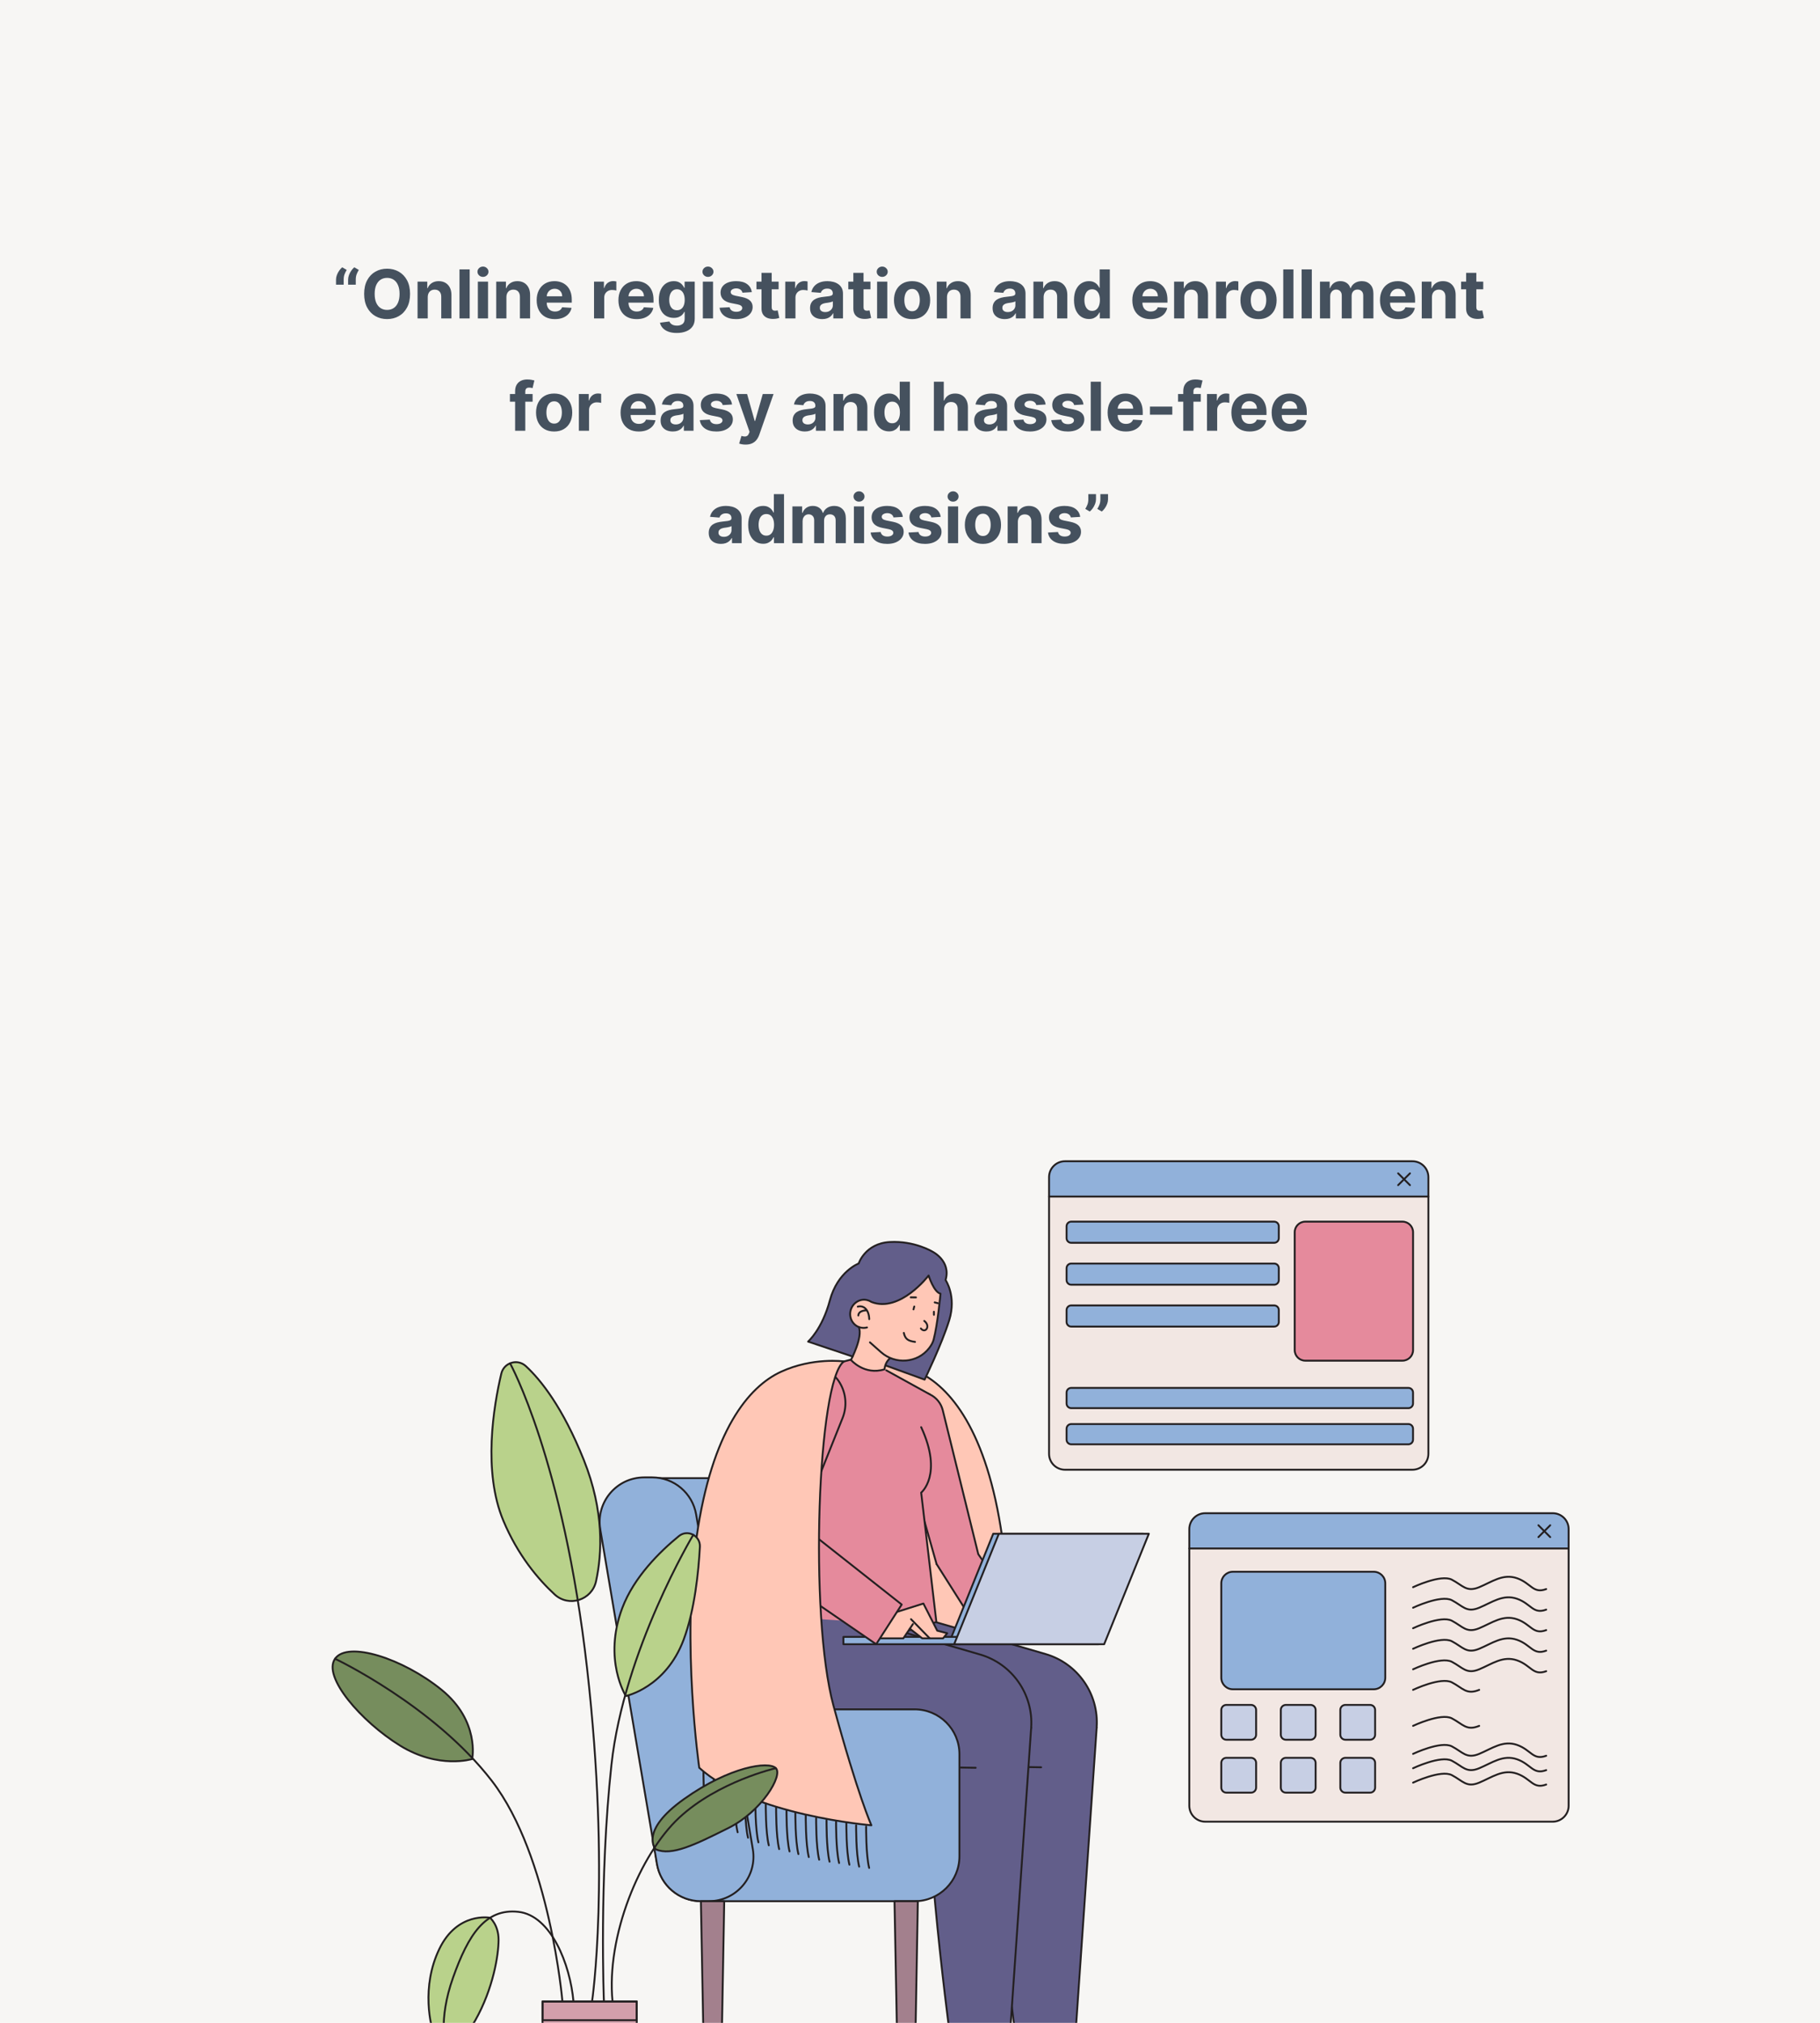 <svg width="972" height="1080" viewBox="0 0 972 1080" fill="none" xmlns="http://www.w3.org/2000/svg">
<rect width="972" height="1080" fill="#F7F6F4"/>
<path d="M179.46 152V149.239C179.46 148.455 179.613 147.653 179.92 146.835C180.227 146.017 180.632 145.246 181.135 144.521C181.638 143.797 182.183 143.192 182.771 142.706L185.175 144.125C184.697 144.875 184.305 145.659 183.998 146.477C183.7 147.295 183.551 148.207 183.551 149.213V152H179.46ZM185.916 152V149.239C185.916 148.455 186.069 147.653 186.376 146.835C186.683 146.017 187.088 145.246 187.591 144.521C188.094 143.797 188.639 143.192 189.227 142.706L191.631 144.125C191.153 144.875 190.761 145.659 190.454 146.477C190.156 147.295 190.007 148.207 190.007 149.213V152H185.916ZM219.001 156.909C219.001 159.764 218.46 162.193 217.378 164.196C216.304 166.199 214.838 167.729 212.98 168.786C211.131 169.834 209.051 170.358 206.741 170.358C204.415 170.358 202.327 169.83 200.477 168.773C198.628 167.716 197.166 166.186 196.092 164.183C195.018 162.18 194.481 159.756 194.481 156.909C194.481 154.054 195.018 151.625 196.092 149.622C197.166 147.619 198.628 146.094 200.477 145.045C202.327 143.989 204.415 143.46 206.741 143.46C209.051 143.46 211.131 143.989 212.98 145.045C214.838 146.094 216.304 147.619 217.378 149.622C218.46 151.625 219.001 154.054 219.001 156.909ZM213.389 156.909C213.389 155.06 213.112 153.5 212.558 152.23C212.013 150.96 211.241 149.997 210.244 149.341C209.247 148.685 208.079 148.357 206.741 148.357C205.403 148.357 204.236 148.685 203.238 149.341C202.241 149.997 201.466 150.96 200.912 152.23C200.366 153.5 200.094 155.06 200.094 156.909C200.094 158.759 200.366 160.318 200.912 161.588C201.466 162.858 202.241 163.821 203.238 164.477C204.236 165.134 205.403 165.462 206.741 165.462C208.079 165.462 209.247 165.134 210.244 164.477C211.241 163.821 212.013 162.858 212.558 161.588C213.112 160.318 213.389 158.759 213.389 156.909ZM228.445 158.648V170H222.999V150.364H228.19V153.828H228.42C228.855 152.686 229.583 151.783 230.606 151.118C231.629 150.445 232.869 150.108 234.326 150.108C235.69 150.108 236.879 150.406 237.893 151.003C238.907 151.599 239.695 152.452 240.258 153.56C240.82 154.659 241.102 155.972 241.102 157.497V170H235.656V158.469C235.664 157.267 235.357 156.33 234.735 155.656C234.113 154.974 233.257 154.634 232.166 154.634C231.433 154.634 230.785 154.791 230.222 155.107C229.669 155.422 229.234 155.882 228.919 156.487C228.612 157.084 228.454 157.804 228.445 158.648ZM250.84 143.818V170H245.394V143.818H250.84ZM255.203 170V150.364H260.649V170H255.203ZM257.938 147.832C257.129 147.832 256.434 147.564 255.855 147.027C255.284 146.482 254.998 145.83 254.998 145.071C254.998 144.321 255.284 143.678 255.855 143.141C256.434 142.595 257.129 142.322 257.938 142.322C258.748 142.322 259.438 142.595 260.009 143.141C260.589 143.678 260.879 144.321 260.879 145.071C260.879 145.83 260.589 146.482 260.009 147.027C259.438 147.564 258.748 147.832 257.938 147.832ZM270.457 158.648V170H265.011V150.364H270.202V153.828H270.432C270.866 152.686 271.595 151.783 272.618 151.118C273.64 150.445 274.881 150.108 276.338 150.108C277.702 150.108 278.89 150.406 279.905 151.003C280.919 151.599 281.707 152.452 282.27 153.56C282.832 154.659 283.113 155.972 283.113 157.497V170H277.667V158.469C277.676 157.267 277.369 156.33 276.747 155.656C276.125 154.974 275.268 154.634 274.177 154.634C273.444 154.634 272.797 154.791 272.234 155.107C271.68 155.422 271.246 155.882 270.93 156.487C270.623 157.084 270.466 157.804 270.457 158.648ZM296.355 170.384C294.335 170.384 292.596 169.974 291.139 169.156C289.69 168.33 288.573 167.162 287.789 165.653C287.005 164.136 286.613 162.342 286.613 160.271C286.613 158.251 287.005 156.479 287.789 154.953C288.573 153.428 289.677 152.239 291.1 151.386C292.532 150.534 294.211 150.108 296.137 150.108C297.433 150.108 298.639 150.317 299.755 150.734C300.88 151.143 301.86 151.761 302.695 152.588C303.539 153.415 304.195 154.455 304.664 155.707C305.133 156.952 305.367 158.409 305.367 160.08V161.575H288.786V158.2H300.241C300.241 157.416 300.07 156.722 299.73 156.116C299.389 155.511 298.916 155.038 298.311 154.697C297.714 154.348 297.019 154.173 296.227 154.173C295.4 154.173 294.667 154.365 294.028 154.749C293.397 155.124 292.903 155.631 292.545 156.27C292.187 156.901 292.004 157.604 291.995 158.379V161.588C291.995 162.56 292.174 163.399 292.532 164.107C292.899 164.814 293.414 165.359 294.079 165.743C294.744 166.126 295.532 166.318 296.444 166.318C297.049 166.318 297.603 166.233 298.106 166.062C298.609 165.892 299.039 165.636 299.397 165.295C299.755 164.955 300.028 164.537 300.215 164.043L305.252 164.375C304.997 165.585 304.472 166.642 303.68 167.545C302.896 168.44 301.882 169.139 300.637 169.642C299.401 170.136 297.974 170.384 296.355 170.384ZM317.253 170V150.364H322.533V153.79H322.738C323.096 152.571 323.697 151.651 324.54 151.028C325.384 150.398 326.356 150.082 327.455 150.082C327.728 150.082 328.022 150.099 328.337 150.134C328.653 150.168 328.93 150.214 329.168 150.274V155.107C328.912 155.03 328.559 154.962 328.107 154.902C327.655 154.842 327.242 154.812 326.867 154.812C326.066 154.812 325.35 154.987 324.719 155.337C324.097 155.678 323.603 156.155 323.236 156.768C322.878 157.382 322.699 158.089 322.699 158.891V170H317.253ZM340.019 170.384C337.999 170.384 336.26 169.974 334.803 169.156C333.354 168.33 332.237 167.162 331.453 165.653C330.669 164.136 330.277 162.342 330.277 160.271C330.277 158.251 330.669 156.479 331.453 154.953C332.237 153.428 333.341 152.239 334.764 151.386C336.196 150.534 337.875 150.108 339.801 150.108C341.097 150.108 342.303 150.317 343.419 150.734C344.544 151.143 345.524 151.761 346.36 152.588C347.203 153.415 347.86 154.455 348.328 155.707C348.797 156.952 349.031 158.409 349.031 160.08V161.575H332.45V158.2H343.905C343.905 157.416 343.735 156.722 343.394 156.116C343.053 155.511 342.58 155.038 341.975 154.697C341.378 154.348 340.683 154.173 339.891 154.173C339.064 154.173 338.331 154.365 337.692 154.749C337.061 155.124 336.567 155.631 336.209 156.27C335.851 156.901 335.668 157.604 335.659 158.379V161.588C335.659 162.56 335.838 163.399 336.196 164.107C336.563 164.814 337.078 165.359 337.743 165.743C338.408 166.126 339.196 166.318 340.108 166.318C340.713 166.318 341.267 166.233 341.77 166.062C342.273 165.892 342.703 165.636 343.061 165.295C343.419 164.955 343.692 164.537 343.879 164.043L348.916 164.375C348.661 165.585 348.137 166.642 347.344 167.545C346.56 168.44 345.546 169.139 344.301 169.642C343.066 170.136 341.638 170.384 340.019 170.384ZM361.432 177.773C359.668 177.773 358.155 177.53 356.894 177.044C355.641 176.567 354.644 175.915 353.902 175.088C353.161 174.261 352.679 173.332 352.458 172.301L357.494 171.624C357.648 172.016 357.891 172.382 358.223 172.723C358.556 173.064 358.994 173.337 359.54 173.541C360.094 173.754 360.767 173.861 361.56 173.861C362.744 173.861 363.72 173.571 364.487 172.991C365.263 172.42 365.651 171.462 365.651 170.115V166.523H365.421C365.182 167.068 364.824 167.584 364.347 168.07C363.869 168.555 363.256 168.952 362.506 169.259C361.756 169.565 360.861 169.719 359.821 169.719C358.347 169.719 357.004 169.378 355.794 168.696C354.593 168.006 353.634 166.953 352.918 165.538C352.21 164.115 351.857 162.317 351.857 160.143C351.857 157.919 352.219 156.061 352.943 154.57C353.668 153.078 354.631 151.962 355.833 151.22C357.043 150.479 358.368 150.108 359.808 150.108C360.908 150.108 361.828 150.295 362.57 150.67C363.311 151.037 363.908 151.497 364.36 152.051C364.82 152.597 365.173 153.134 365.421 153.662H365.625V150.364H371.033V170.192C371.033 171.862 370.624 173.26 369.806 174.385C368.987 175.51 367.854 176.354 366.405 176.916C364.965 177.487 363.307 177.773 361.432 177.773ZM361.547 165.628C362.425 165.628 363.166 165.411 363.771 164.976C364.385 164.533 364.854 163.902 365.178 163.084C365.51 162.257 365.676 161.268 365.676 160.118C365.676 158.967 365.514 157.97 365.191 157.126C364.867 156.274 364.398 155.614 363.784 155.145C363.171 154.676 362.425 154.442 361.547 154.442C360.652 154.442 359.898 154.685 359.284 155.17C358.671 155.648 358.206 156.312 357.891 157.165C357.575 158.017 357.418 159.001 357.418 160.118C357.418 161.251 357.575 162.232 357.891 163.058C358.215 163.876 358.679 164.511 359.284 164.963C359.898 165.406 360.652 165.628 361.547 165.628ZM375.367 170V150.364H380.813V170H375.367ZM378.102 147.832C377.293 147.832 376.598 147.564 376.019 147.027C375.448 146.482 375.162 145.83 375.162 145.071C375.162 144.321 375.448 143.678 376.019 143.141C376.598 142.595 377.293 142.322 378.102 142.322C378.912 142.322 379.602 142.595 380.173 143.141C380.753 143.678 381.043 144.321 381.043 145.071C381.043 145.83 380.753 146.482 380.173 147.027C379.602 147.564 378.912 147.832 378.102 147.832ZM401.513 155.963L396.528 156.27C396.442 155.844 396.259 155.46 395.978 155.119C395.697 154.77 395.326 154.493 394.866 154.288C394.414 154.075 393.873 153.969 393.242 153.969C392.398 153.969 391.687 154.148 391.107 154.506C390.528 154.855 390.238 155.324 390.238 155.912C390.238 156.381 390.425 156.777 390.8 157.101C391.175 157.425 391.819 157.685 392.731 157.881L396.285 158.597C398.194 158.989 399.617 159.619 400.555 160.489C401.492 161.358 401.961 162.5 401.961 163.915C401.961 165.202 401.581 166.331 400.823 167.303C400.073 168.274 399.042 169.033 397.729 169.578C396.425 170.115 394.921 170.384 393.216 170.384C390.617 170.384 388.546 169.842 387.003 168.76C385.469 167.669 384.57 166.186 384.306 164.311L389.662 164.03C389.824 164.822 390.216 165.428 390.839 165.845C391.461 166.254 392.258 166.459 393.229 166.459C394.184 166.459 394.951 166.276 395.53 165.909C396.118 165.534 396.417 165.053 396.425 164.464C396.417 163.97 396.208 163.565 395.799 163.25C395.39 162.926 394.759 162.679 393.907 162.509L390.506 161.831C388.589 161.447 387.161 160.783 386.224 159.837C385.295 158.891 384.83 157.685 384.83 156.219C384.83 154.957 385.171 153.871 385.853 152.959C386.543 152.047 387.51 151.344 388.755 150.849C390.008 150.355 391.474 150.108 393.153 150.108C395.633 150.108 397.584 150.632 399.008 151.68C400.439 152.729 401.275 154.156 401.513 155.963ZM415.835 150.364V154.455H404.009V150.364H415.835ZM406.694 145.659H412.14V163.966C412.14 164.469 412.217 164.861 412.37 165.142C412.524 165.415 412.737 165.607 413.009 165.717C413.291 165.828 413.615 165.884 413.981 165.884C414.237 165.884 414.492 165.862 414.748 165.82C415.004 165.768 415.2 165.73 415.336 165.705L416.193 169.757C415.92 169.842 415.536 169.94 415.042 170.051C414.548 170.17 413.947 170.243 413.24 170.268C411.927 170.32 410.776 170.145 409.788 169.744C408.808 169.344 408.045 168.722 407.499 167.878C406.954 167.034 406.686 165.969 406.694 164.682V145.659ZM419.382 170V150.364H424.662V153.79H424.867C425.225 152.571 425.825 151.651 426.669 151.028C427.513 150.398 428.485 150.082 429.584 150.082C429.857 150.082 430.151 150.099 430.466 150.134C430.781 150.168 431.058 150.214 431.297 150.274V155.107C431.041 155.03 430.688 154.962 430.236 154.902C429.784 154.842 429.371 154.812 428.996 154.812C428.195 154.812 427.479 154.987 426.848 155.337C426.226 155.678 425.732 156.155 425.365 156.768C425.007 157.382 424.828 158.089 424.828 158.891V170H419.382ZM439.15 170.371C437.897 170.371 436.78 170.153 435.8 169.719C434.82 169.276 434.045 168.624 433.474 167.763C432.911 166.893 432.63 165.811 432.63 164.516C432.63 163.425 432.83 162.509 433.231 161.767C433.631 161.026 434.177 160.429 434.867 159.977C435.557 159.526 436.341 159.185 437.219 158.955C438.106 158.724 439.035 158.562 440.006 158.469C441.148 158.349 442.069 158.239 442.768 158.136C443.466 158.026 443.974 157.864 444.289 157.651C444.604 157.437 444.762 157.122 444.762 156.705V156.628C444.762 155.818 444.506 155.192 443.995 154.749C443.492 154.305 442.776 154.084 441.847 154.084C440.867 154.084 440.087 154.301 439.508 154.736C438.928 155.162 438.545 155.699 438.357 156.347L433.32 155.938C433.576 154.744 434.079 153.713 434.829 152.844C435.579 151.966 436.546 151.293 437.731 150.824C438.924 150.347 440.305 150.108 441.873 150.108C442.964 150.108 444.008 150.236 445.005 150.491C446.01 150.747 446.901 151.143 447.677 151.68C448.461 152.217 449.079 152.908 449.53 153.751C449.982 154.587 450.208 155.588 450.208 156.756V170H445.043V167.277H444.89C444.574 167.891 444.153 168.432 443.624 168.901C443.096 169.361 442.461 169.723 441.719 169.987C440.978 170.243 440.121 170.371 439.15 170.371ZM440.709 166.612C441.51 166.612 442.218 166.455 442.831 166.139C443.445 165.815 443.927 165.381 444.276 164.835C444.626 164.29 444.8 163.672 444.8 162.982V160.898C444.63 161.009 444.395 161.111 444.097 161.205C443.807 161.29 443.479 161.371 443.113 161.447C442.746 161.516 442.38 161.58 442.013 161.639C441.647 161.69 441.314 161.737 441.016 161.78C440.377 161.874 439.819 162.023 439.341 162.227C438.864 162.432 438.493 162.709 438.229 163.058C437.965 163.399 437.833 163.825 437.833 164.337C437.833 165.078 438.101 165.645 438.638 166.037C439.184 166.42 439.874 166.612 440.709 166.612ZM464.878 150.364V154.455H453.052V150.364H464.878ZM455.737 145.659H461.183V163.966C461.183 164.469 461.26 164.861 461.413 165.142C461.567 165.415 461.78 165.607 462.052 165.717C462.334 165.828 462.657 165.884 463.024 165.884C463.28 165.884 463.535 165.862 463.791 165.82C464.047 165.768 464.243 165.73 464.379 165.705L465.236 169.757C464.963 169.842 464.579 169.94 464.085 170.051C463.591 170.17 462.99 170.243 462.282 170.268C460.97 170.32 459.819 170.145 458.831 169.744C457.851 169.344 457.088 168.722 456.542 167.878C455.997 167.034 455.729 165.969 455.737 164.682V145.659ZM468.425 170V150.364H473.871V170H468.425ZM471.161 147.832C470.351 147.832 469.657 147.564 469.077 147.027C468.506 146.482 468.221 145.83 468.221 145.071C468.221 144.321 468.506 143.678 469.077 143.141C469.657 142.595 470.351 142.322 471.161 142.322C471.971 142.322 472.661 142.595 473.232 143.141C473.812 143.678 474.101 144.321 474.101 145.071C474.101 145.83 473.812 146.482 473.232 147.027C472.661 147.564 471.971 147.832 471.161 147.832ZM487.106 170.384C485.12 170.384 483.403 169.962 481.954 169.118C480.514 168.266 479.401 167.081 478.617 165.564C477.833 164.038 477.441 162.27 477.441 160.259C477.441 158.23 477.833 156.457 478.617 154.94C479.401 153.415 480.514 152.23 481.954 151.386C483.403 150.534 485.12 150.108 487.106 150.108C489.092 150.108 490.805 150.534 492.245 151.386C493.694 152.23 494.811 153.415 495.595 154.94C496.379 156.457 496.771 158.23 496.771 160.259C496.771 162.27 496.379 164.038 495.595 165.564C494.811 167.081 493.694 168.266 492.245 169.118C490.805 169.962 489.092 170.384 487.106 170.384ZM487.132 166.165C488.035 166.165 488.789 165.909 489.394 165.398C489.999 164.878 490.455 164.17 490.762 163.276C491.078 162.381 491.235 161.362 491.235 160.22C491.235 159.078 491.078 158.06 490.762 157.165C490.455 156.27 489.999 155.562 489.394 155.043C488.789 154.523 488.035 154.263 487.132 154.263C486.22 154.263 485.453 154.523 484.83 155.043C484.217 155.562 483.752 156.27 483.437 157.165C483.13 158.06 482.977 159.078 482.977 160.22C482.977 161.362 483.13 162.381 483.437 163.276C483.752 164.17 484.217 164.878 484.83 165.398C485.453 165.909 486.22 166.165 487.132 166.165ZM505.758 158.648V170H500.312V150.364H505.502V153.828H505.732C506.167 152.686 506.896 151.783 507.919 151.118C508.941 150.445 510.181 150.108 511.639 150.108C513.002 150.108 514.191 150.406 515.205 151.003C516.22 151.599 517.008 152.452 517.57 153.56C518.133 154.659 518.414 155.972 518.414 157.497V170H512.968V158.469C512.977 157.267 512.67 156.33 512.048 155.656C511.426 154.974 510.569 154.634 509.478 154.634C508.745 154.634 508.097 154.791 507.535 155.107C506.981 155.422 506.546 155.882 506.231 156.487C505.924 157.084 505.767 157.804 505.758 158.648ZM536.638 170.371C535.385 170.371 534.269 170.153 533.289 169.719C532.308 169.276 531.533 168.624 530.962 167.763C530.399 166.893 530.118 165.811 530.118 164.516C530.118 163.425 530.318 162.509 530.719 161.767C531.119 161.026 531.665 160.429 532.355 159.977C533.046 159.526 533.83 159.185 534.708 158.955C535.594 158.724 536.523 158.562 537.494 158.469C538.637 158.349 539.557 158.239 540.256 158.136C540.955 158.026 541.462 157.864 541.777 157.651C542.093 157.437 542.25 157.122 542.25 156.705V156.628C542.25 155.818 541.994 155.192 541.483 154.749C540.98 154.305 540.264 154.084 539.335 154.084C538.355 154.084 537.575 154.301 536.996 154.736C536.416 155.162 536.033 155.699 535.845 156.347L530.808 155.938C531.064 154.744 531.567 153.713 532.317 152.844C533.067 151.966 534.034 151.293 535.219 150.824C536.412 150.347 537.793 150.108 539.361 150.108C540.452 150.108 541.496 150.236 542.493 150.491C543.499 150.747 544.389 151.143 545.165 151.68C545.949 152.217 546.567 152.908 547.019 153.751C547.47 154.587 547.696 155.588 547.696 156.756V170H542.531V167.277H542.378C542.063 167.891 541.641 168.432 541.112 168.901C540.584 169.361 539.949 169.723 539.208 169.987C538.466 170.243 537.61 170.371 536.638 170.371ZM538.198 166.612C538.999 166.612 539.706 166.455 540.32 166.139C540.933 165.815 541.415 165.381 541.764 164.835C542.114 164.29 542.289 163.672 542.289 162.982V160.898C542.118 161.009 541.884 161.111 541.585 161.205C541.296 161.29 540.968 161.371 540.601 161.447C540.235 161.516 539.868 161.58 539.502 161.639C539.135 161.69 538.803 161.737 538.504 161.78C537.865 161.874 537.307 162.023 536.83 162.227C536.352 162.432 535.982 162.709 535.718 163.058C535.453 163.399 535.321 163.825 535.321 164.337C535.321 165.078 535.59 165.645 536.127 166.037C536.672 166.42 537.362 166.612 538.198 166.612ZM557.367 158.648V170H551.921V150.364H557.112V153.828H557.342C557.776 152.686 558.505 151.783 559.528 151.118C560.551 150.445 561.791 150.108 563.248 150.108C564.612 150.108 565.801 150.406 566.815 151.003C567.829 151.599 568.617 152.452 569.18 153.56C569.742 154.659 570.024 155.972 570.024 157.497V170H564.578V158.469C564.586 157.267 564.279 156.33 563.657 155.656C563.035 154.974 562.178 154.634 561.088 154.634C560.355 154.634 559.707 154.791 559.144 155.107C558.59 155.422 558.156 155.882 557.84 156.487C557.534 157.084 557.376 157.804 557.367 158.648ZM581.552 170.32C580.06 170.32 578.709 169.936 577.499 169.169C576.297 168.393 575.343 167.256 574.635 165.756C573.937 164.247 573.587 162.398 573.587 160.207C573.587 157.957 573.949 156.087 574.674 154.595C575.398 153.095 576.361 151.974 577.563 151.233C578.773 150.483 580.099 150.108 581.539 150.108C582.638 150.108 583.555 150.295 584.287 150.67C585.029 151.037 585.626 151.497 586.077 152.051C586.537 152.597 586.887 153.134 587.126 153.662H587.292V143.818H592.725V170H587.356V166.855H587.126C586.87 167.401 586.508 167.942 586.039 168.479C585.579 169.007 584.978 169.446 584.236 169.795C583.503 170.145 582.608 170.32 581.552 170.32ZM583.278 165.986C584.155 165.986 584.897 165.747 585.502 165.27C586.116 164.784 586.584 164.107 586.908 163.237C587.241 162.368 587.407 161.349 587.407 160.182C587.407 159.014 587.245 158 586.921 157.139C586.597 156.278 586.128 155.614 585.515 155.145C584.901 154.676 584.155 154.442 583.278 154.442C582.383 154.442 581.628 154.685 581.015 155.17C580.401 155.656 579.937 156.33 579.621 157.19C579.306 158.051 579.148 159.048 579.148 160.182C579.148 161.324 579.306 162.334 579.621 163.212C579.945 164.081 580.41 164.763 581.015 165.257C581.628 165.743 582.383 165.986 583.278 165.986ZM614.483 170.384C612.464 170.384 610.725 169.974 609.268 169.156C607.819 168.33 606.702 167.162 605.918 165.653C605.134 164.136 604.742 162.342 604.742 160.271C604.742 158.251 605.134 156.479 605.918 154.953C606.702 153.428 607.806 152.239 609.229 151.386C610.661 150.534 612.34 150.108 614.266 150.108C615.562 150.108 616.768 150.317 617.884 150.734C619.009 151.143 619.989 151.761 620.824 152.588C621.668 153.415 622.324 154.455 622.793 155.707C623.262 156.952 623.496 158.409 623.496 160.08V161.575H606.915V158.2H618.37C618.37 157.416 618.199 156.722 617.858 156.116C617.518 155.511 617.045 155.038 616.439 154.697C615.843 154.348 615.148 154.173 614.356 154.173C613.529 154.173 612.796 154.365 612.157 154.749C611.526 155.124 611.032 155.631 610.674 156.27C610.316 156.901 610.133 157.604 610.124 158.379V161.588C610.124 162.56 610.303 163.399 610.661 164.107C611.028 164.814 611.543 165.359 612.208 165.743C612.873 166.126 613.661 166.318 614.573 166.318C615.178 166.318 615.732 166.233 616.235 166.062C616.738 165.892 617.168 165.636 617.526 165.295C617.884 164.955 618.157 164.537 618.344 164.043L623.381 164.375C623.126 165.585 622.601 166.642 621.809 167.545C621.025 168.44 620.01 169.139 618.766 169.642C617.53 170.136 616.103 170.384 614.483 170.384ZM632.496 158.648V170H627.05V150.364H632.241V153.828H632.471C632.905 152.686 633.634 151.783 634.657 151.118C635.68 150.445 636.92 150.108 638.377 150.108C639.741 150.108 640.93 150.406 641.944 151.003C642.958 151.599 643.746 152.452 644.309 153.56C644.871 154.659 645.153 155.972 645.153 157.497V170H639.706V158.469C639.715 157.267 639.408 156.33 638.786 155.656C638.164 154.974 637.307 154.634 636.216 154.634C635.483 154.634 634.836 154.791 634.273 155.107C633.719 155.422 633.285 155.882 632.969 156.487C632.662 157.084 632.505 157.804 632.496 158.648ZM649.445 170V150.364H654.725V153.79H654.929C655.287 152.571 655.888 151.651 656.732 151.028C657.575 150.398 658.547 150.082 659.646 150.082C659.919 150.082 660.213 150.099 660.529 150.134C660.844 150.168 661.121 150.214 661.36 150.274V155.107C661.104 155.03 660.75 154.962 660.298 154.902C659.847 154.842 659.433 154.812 659.058 154.812C658.257 154.812 657.541 154.987 656.911 155.337C656.289 155.678 655.794 156.155 655.428 156.768C655.07 157.382 654.891 158.089 654.891 158.891V170H649.445ZM672.133 170.384C670.148 170.384 668.43 169.962 666.981 169.118C665.541 168.266 664.429 167.081 663.645 165.564C662.861 164.038 662.469 162.27 662.469 160.259C662.469 158.23 662.861 156.457 663.645 154.94C664.429 153.415 665.541 152.23 666.981 151.386C668.43 150.534 670.148 150.108 672.133 150.108C674.119 150.108 675.832 150.534 677.273 151.386C678.721 152.23 679.838 153.415 680.622 154.94C681.406 156.457 681.798 158.23 681.798 160.259C681.798 162.27 681.406 164.038 680.622 165.564C679.838 167.081 678.721 168.266 677.273 169.118C675.832 169.962 674.119 170.384 672.133 170.384ZM672.159 166.165C673.062 166.165 673.817 165.909 674.422 165.398C675.027 164.878 675.483 164.17 675.79 163.276C676.105 162.381 676.263 161.362 676.263 160.22C676.263 159.078 676.105 158.06 675.79 157.165C675.483 156.27 675.027 155.562 674.422 155.043C673.817 154.523 673.062 154.263 672.159 154.263C671.247 154.263 670.48 154.523 669.858 155.043C669.244 155.562 668.78 156.27 668.464 157.165C668.157 158.06 668.004 159.078 668.004 160.22C668.004 161.362 668.157 162.381 668.464 163.276C668.78 164.17 669.244 164.878 669.858 165.398C670.48 165.909 671.247 166.165 672.159 166.165ZM690.785 143.818V170H685.339V143.818H690.785ZM700.594 143.818V170H695.148V143.818H700.594ZM704.956 170V150.364H710.147V153.828H710.377C710.786 152.678 711.468 151.77 712.422 151.105C713.377 150.44 714.519 150.108 715.849 150.108C717.195 150.108 718.341 150.445 719.287 151.118C720.233 151.783 720.864 152.686 721.18 153.828H721.384C721.785 152.703 722.509 151.804 723.557 151.131C724.614 150.449 725.863 150.108 727.303 150.108C729.135 150.108 730.623 150.692 731.765 151.859C732.915 153.018 733.491 154.663 733.491 156.794V170H728.057V157.868C728.057 156.777 727.768 155.959 727.188 155.413C726.608 154.868 725.884 154.595 725.015 154.595C724.026 154.595 723.255 154.911 722.701 155.541C722.147 156.163 721.87 156.986 721.87 158.009V170H716.59V157.753C716.59 156.79 716.313 156.023 715.759 155.452C715.214 154.881 714.493 154.595 713.599 154.595C712.993 154.595 712.448 154.749 711.962 155.055C711.485 155.354 711.106 155.776 710.824 156.321C710.543 156.858 710.403 157.489 710.403 158.213V170H704.956ZM746.741 170.384C744.721 170.384 742.983 169.974 741.525 169.156C740.077 168.33 738.96 167.162 738.176 165.653C737.392 164.136 737 162.342 737 160.271C737 158.251 737.392 156.479 738.176 154.953C738.96 153.428 740.064 152.239 741.487 151.386C742.919 150.534 744.598 150.108 746.524 150.108C747.819 150.108 749.025 150.317 750.142 150.734C751.267 151.143 752.247 151.761 753.082 152.588C753.926 153.415 754.582 154.455 755.051 155.707C755.52 156.952 755.754 158.409 755.754 160.08V161.575H739.173V158.2H750.628C750.628 157.416 750.457 156.722 750.116 156.116C749.775 155.511 749.302 155.038 748.697 154.697C748.101 154.348 747.406 154.173 746.613 154.173C745.787 154.173 745.054 154.365 744.415 154.749C743.784 155.124 743.29 155.631 742.932 156.27C742.574 156.901 742.39 157.604 742.382 158.379V161.588C742.382 162.56 742.561 163.399 742.919 164.107C743.285 164.814 743.801 165.359 744.466 165.743C745.131 166.126 745.919 166.318 746.831 166.318C747.436 166.318 747.99 166.233 748.493 166.062C748.996 165.892 749.426 165.636 749.784 165.295C750.142 164.955 750.415 164.537 750.602 164.043L755.639 164.375C755.383 165.585 754.859 166.642 754.067 167.545C753.282 168.44 752.268 169.139 751.024 169.642C749.788 170.136 748.361 170.384 746.741 170.384ZM764.754 158.648V170H759.308V150.364H764.498V153.828H764.729C765.163 152.686 765.892 151.783 766.915 151.118C767.937 150.445 769.177 150.108 770.635 150.108C771.998 150.108 773.187 150.406 774.202 151.003C775.216 151.599 776.004 152.452 776.567 153.56C777.129 154.659 777.41 155.972 777.41 157.497V170H771.964V158.469C771.973 157.267 771.666 156.33 771.044 155.656C770.422 154.974 769.565 154.634 768.474 154.634C767.741 154.634 767.094 154.791 766.531 155.107C765.977 155.422 765.542 155.882 765.227 156.487C764.92 157.084 764.763 157.804 764.754 158.648ZM792.147 150.364V154.455H780.322V150.364H792.147ZM783.007 145.659H788.453V163.966C788.453 164.469 788.529 164.861 788.683 165.142C788.836 165.415 789.049 165.607 789.322 165.717C789.603 165.828 789.927 165.884 790.294 165.884C790.549 165.884 790.805 165.862 791.061 165.82C791.316 165.768 791.512 165.73 791.649 165.705L792.505 169.757C792.232 169.842 791.849 169.94 791.355 170.051C790.86 170.17 790.259 170.243 789.552 170.268C788.24 170.32 787.089 170.145 786.1 169.744C785.12 169.344 784.357 168.722 783.812 167.878C783.267 167.034 782.998 165.969 783.007 164.682V145.659ZM284.448 210.364V214.455H272.328V210.364H284.448ZM275.103 230V208.945C275.103 207.521 275.38 206.341 275.934 205.403C276.496 204.466 277.263 203.763 278.235 203.294C279.206 202.825 280.31 202.591 281.546 202.591C282.381 202.591 283.144 202.655 283.834 202.783C284.533 202.911 285.053 203.026 285.394 203.128L284.422 207.219C284.209 207.151 283.945 207.087 283.63 207.027C283.323 206.967 283.007 206.938 282.684 206.938C281.882 206.938 281.324 207.125 281.009 207.5C280.694 207.866 280.536 208.382 280.536 209.047V230H275.103ZM295.944 230.384C293.958 230.384 292.241 229.962 290.792 229.118C289.352 228.266 288.239 227.081 287.455 225.564C286.671 224.038 286.279 222.27 286.279 220.259C286.279 218.23 286.671 216.457 287.455 214.94C288.239 213.415 289.352 212.23 290.792 211.386C292.241 210.534 293.958 210.108 295.944 210.108C297.93 210.108 299.643 210.534 301.083 211.386C302.532 212.23 303.648 213.415 304.433 214.94C305.217 216.457 305.609 218.23 305.609 220.259C305.609 222.27 305.217 224.038 304.433 225.564C303.648 227.081 302.532 228.266 301.083 229.118C299.643 229.962 297.93 230.384 295.944 230.384ZM295.969 226.165C296.873 226.165 297.627 225.909 298.232 225.398C298.837 224.878 299.293 224.17 299.6 223.276C299.915 222.381 300.073 221.362 300.073 220.22C300.073 219.078 299.915 218.06 299.6 217.165C299.293 216.27 298.837 215.562 298.232 215.043C297.627 214.523 296.873 214.263 295.969 214.263C295.058 214.263 294.29 214.523 293.668 215.043C293.055 215.562 292.59 216.27 292.275 217.165C291.968 218.06 291.815 219.078 291.815 220.22C291.815 221.362 291.968 222.381 292.275 223.276C292.59 224.17 293.055 224.878 293.668 225.398C294.29 225.909 295.058 226.165 295.969 226.165ZM309.15 230V210.364H314.43V213.79H314.634C314.992 212.571 315.593 211.651 316.437 211.028C317.281 210.398 318.252 210.082 319.352 210.082C319.624 210.082 319.918 210.099 320.234 210.134C320.549 210.168 320.826 210.214 321.065 210.274V215.107C320.809 215.03 320.455 214.962 320.004 214.902C319.552 214.842 319.138 214.812 318.763 214.812C317.962 214.812 317.246 214.987 316.616 215.337C315.994 215.678 315.499 216.155 315.133 216.768C314.775 217.382 314.596 218.089 314.596 218.891V230H309.15ZM341.161 230.384C339.141 230.384 337.403 229.974 335.945 229.156C334.496 228.33 333.38 227.162 332.596 225.653C331.812 224.136 331.42 222.342 331.42 220.271C331.42 218.251 331.812 216.479 332.596 214.953C333.38 213.428 334.484 212.239 335.907 211.386C337.339 210.534 339.018 210.108 340.944 210.108C342.239 210.108 343.445 210.317 344.562 210.734C345.687 211.143 346.667 211.761 347.502 212.588C348.346 213.415 349.002 214.455 349.471 215.707C349.94 216.952 350.174 218.409 350.174 220.08V221.575H333.593V218.2H345.048C345.048 217.416 344.877 216.722 344.536 216.116C344.195 215.511 343.722 215.038 343.117 214.697C342.521 214.348 341.826 214.173 341.033 214.173C340.207 214.173 339.474 214.365 338.835 214.749C338.204 215.124 337.71 215.631 337.352 216.27C336.994 216.901 336.81 217.604 336.802 218.379V221.588C336.802 222.56 336.981 223.399 337.339 224.107C337.705 224.814 338.221 225.359 338.886 225.743C339.55 226.126 340.339 226.318 341.251 226.318C341.856 226.318 342.41 226.233 342.913 226.062C343.415 225.892 343.846 225.636 344.204 225.295C344.562 224.955 344.835 224.537 345.022 224.043L350.059 224.375C349.803 225.585 349.279 226.642 348.487 227.545C347.702 228.44 346.688 229.139 345.444 229.642C344.208 230.136 342.781 230.384 341.161 230.384ZM359.327 230.371C358.075 230.371 356.958 230.153 355.978 229.719C354.998 229.276 354.222 228.624 353.651 227.763C353.089 226.893 352.808 225.811 352.808 224.516C352.808 223.425 353.008 222.509 353.408 221.767C353.809 221.026 354.354 220.429 355.045 219.977C355.735 219.526 356.519 219.185 357.397 218.955C358.283 218.724 359.212 218.562 360.184 218.469C361.326 218.349 362.246 218.239 362.945 218.136C363.644 218.026 364.151 217.864 364.467 217.651C364.782 217.437 364.94 217.122 364.94 216.705V216.628C364.94 215.818 364.684 215.192 364.173 214.749C363.67 214.305 362.954 214.084 362.025 214.084C361.045 214.084 360.265 214.301 359.685 214.736C359.106 215.162 358.722 215.699 358.535 216.347L353.498 215.938C353.754 214.744 354.256 213.713 355.006 212.844C355.756 211.966 356.724 211.293 357.908 210.824C359.102 210.347 360.482 210.108 362.05 210.108C363.141 210.108 364.185 210.236 365.183 210.491C366.188 210.747 367.079 211.143 367.854 211.68C368.638 212.217 369.256 212.908 369.708 213.751C370.16 214.587 370.386 215.588 370.386 216.756V230H365.221V227.277H365.067C364.752 227.891 364.33 228.432 363.802 228.901C363.273 229.361 362.638 229.723 361.897 229.987C361.156 230.243 360.299 230.371 359.327 230.371ZM360.887 226.612C361.688 226.612 362.396 226.455 363.009 226.139C363.623 225.815 364.104 225.381 364.454 224.835C364.803 224.29 364.978 223.672 364.978 222.982V220.898C364.808 221.009 364.573 221.111 364.275 221.205C363.985 221.29 363.657 221.371 363.29 221.447C362.924 221.516 362.558 221.58 362.191 221.639C361.825 221.69 361.492 221.737 361.194 221.78C360.555 221.874 359.996 222.023 359.519 222.227C359.042 222.432 358.671 222.709 358.407 223.058C358.143 223.399 358.011 223.825 358.011 224.337C358.011 225.078 358.279 225.645 358.816 226.037C359.362 226.42 360.052 226.612 360.887 226.612ZM390.949 215.963L385.963 216.27C385.878 215.844 385.695 215.46 385.413 215.119C385.132 214.77 384.761 214.493 384.301 214.288C383.849 214.075 383.308 213.969 382.678 213.969C381.834 213.969 381.122 214.148 380.543 214.506C379.963 214.855 379.673 215.324 379.673 215.912C379.673 216.381 379.861 216.777 380.236 217.101C380.611 217.425 381.254 217.685 382.166 217.881L385.72 218.597C387.629 218.989 389.053 219.619 389.99 220.489C390.928 221.358 391.396 222.5 391.396 223.915C391.396 225.202 391.017 226.331 390.259 227.303C389.509 228.274 388.477 229.033 387.165 229.578C385.861 230.115 384.357 230.384 382.652 230.384C380.053 230.384 377.982 229.842 376.439 228.76C374.905 227.669 374.006 226.186 373.741 224.311L379.098 224.03C379.26 224.822 379.652 225.428 380.274 225.845C380.896 226.254 381.693 226.459 382.665 226.459C383.619 226.459 384.386 226.276 384.966 225.909C385.554 225.534 385.852 225.053 385.861 224.464C385.852 223.97 385.643 223.565 385.234 223.25C384.825 222.926 384.195 222.679 383.342 222.509L379.942 221.831C378.024 221.447 376.597 220.783 375.659 219.837C374.73 218.891 374.266 217.685 374.266 216.219C374.266 214.957 374.607 213.871 375.288 212.959C375.979 212.047 376.946 211.344 378.19 210.849C379.443 210.355 380.909 210.108 382.588 210.108C385.068 210.108 387.02 210.632 388.443 211.68C389.875 212.729 390.71 214.156 390.949 215.963ZM398.188 237.364C397.498 237.364 396.85 237.308 396.245 237.197C395.648 237.095 395.154 236.963 394.762 236.801L395.989 232.736C396.628 232.932 397.203 233.038 397.715 233.055C398.235 233.072 398.682 232.953 399.057 232.697C399.441 232.442 399.752 232.007 399.99 231.393L400.31 230.562L393.266 210.364H398.993L403.059 224.784H403.263L407.367 210.364H413.132L405.5 232.122C405.134 233.179 404.635 234.099 404.005 234.884C403.382 235.676 402.594 236.286 401.64 236.712C400.685 237.146 399.534 237.364 398.188 237.364ZM429.851 230.371C428.598 230.371 427.482 230.153 426.501 229.719C425.521 229.276 424.746 228.624 424.175 227.763C423.612 226.893 423.331 225.811 423.331 224.516C423.331 223.425 423.531 222.509 423.932 221.767C424.332 221.026 424.878 220.429 425.568 219.977C426.259 219.526 427.043 219.185 427.92 218.955C428.807 218.724 429.736 218.562 430.707 218.469C431.849 218.349 432.77 218.239 433.469 218.136C434.168 218.026 434.675 217.864 434.99 217.651C435.305 217.437 435.463 217.122 435.463 216.705V216.628C435.463 215.818 435.207 215.192 434.696 214.749C434.193 214.305 433.477 214.084 432.548 214.084C431.568 214.084 430.788 214.301 430.209 214.736C429.629 215.162 429.246 215.699 429.058 216.347L424.021 215.938C424.277 214.744 424.78 213.713 425.53 212.844C426.28 211.966 427.247 211.293 428.432 210.824C429.625 210.347 431.006 210.108 432.574 210.108C433.665 210.108 434.709 210.236 435.706 210.491C436.712 210.747 437.602 211.143 438.378 211.68C439.162 212.217 439.78 212.908 440.232 213.751C440.683 214.587 440.909 215.588 440.909 216.756V230H435.744V227.277H435.591C435.276 227.891 434.854 228.432 434.325 228.901C433.797 229.361 433.162 229.723 432.42 229.987C431.679 230.243 430.822 230.371 429.851 230.371ZM431.411 226.612C432.212 226.612 432.919 226.455 433.533 226.139C434.146 225.815 434.628 225.381 434.977 224.835C435.327 224.29 435.501 223.672 435.501 222.982V220.898C435.331 221.009 435.097 221.111 434.798 221.205C434.509 221.29 434.18 221.371 433.814 221.447C433.447 221.516 433.081 221.58 432.714 221.639C432.348 221.69 432.016 221.737 431.717 221.78C431.078 221.874 430.52 222.023 430.043 222.227C429.565 222.432 429.195 222.709 428.93 223.058C428.666 223.399 428.534 223.825 428.534 224.337C428.534 225.078 428.803 225.645 429.339 226.037C429.885 226.42 430.575 226.612 431.411 226.612ZM450.58 218.648V230H445.134V210.364H450.325V213.828H450.555C450.989 212.686 451.718 211.783 452.741 211.118C453.763 210.445 455.004 210.108 456.461 210.108C457.825 210.108 459.013 210.406 460.028 211.003C461.042 211.599 461.83 212.452 462.393 213.56C462.955 214.659 463.237 215.972 463.237 217.497V230H457.79V218.469C457.799 217.267 457.492 216.33 456.87 215.656C456.248 214.974 455.391 214.634 454.3 214.634C453.567 214.634 452.92 214.791 452.357 215.107C451.803 215.422 451.369 215.882 451.053 216.487C450.746 217.084 450.589 217.804 450.58 218.648ZM474.765 230.32C473.273 230.32 471.922 229.936 470.712 229.169C469.51 228.393 468.556 227.256 467.848 225.756C467.15 224.247 466.8 222.398 466.8 220.207C466.8 217.957 467.162 216.087 467.887 214.595C468.611 213.095 469.574 211.974 470.776 211.233C471.986 210.483 473.311 210.108 474.752 210.108C475.851 210.108 476.767 210.295 477.5 210.67C478.242 211.037 478.838 211.497 479.29 212.051C479.75 212.597 480.1 213.134 480.338 213.662H480.505V203.818H485.938V230H480.569V226.855H480.338C480.083 227.401 479.721 227.942 479.252 228.479C478.792 229.007 478.191 229.446 477.449 229.795C476.716 230.145 475.821 230.32 474.765 230.32ZM476.49 225.986C477.368 225.986 478.11 225.747 478.715 225.27C479.328 224.784 479.797 224.107 480.121 223.237C480.453 222.368 480.62 221.349 480.62 220.182C480.62 219.014 480.458 218 480.134 217.139C479.81 216.278 479.341 215.614 478.728 215.145C478.114 214.676 477.368 214.442 476.49 214.442C475.596 214.442 474.841 214.685 474.228 215.17C473.614 215.656 473.15 216.33 472.834 217.19C472.519 218.051 472.361 219.048 472.361 220.182C472.361 221.324 472.519 222.334 472.834 223.212C473.158 224.081 473.623 224.763 474.228 225.257C474.841 225.743 475.596 225.986 476.49 225.986ZM504.194 218.648V230H498.748V203.818H504.04V213.828H504.27C504.713 212.669 505.429 211.761 506.418 211.105C507.407 210.44 508.647 210.108 510.138 210.108C511.502 210.108 512.691 210.406 513.705 211.003C514.728 211.591 515.52 212.439 516.083 213.547C516.654 214.646 516.935 215.963 516.926 217.497V230H511.48V218.469C511.489 217.259 511.182 216.317 510.56 215.643C509.946 214.97 509.086 214.634 507.978 214.634C507.236 214.634 506.58 214.791 506.009 215.107C505.446 215.422 505.003 215.882 504.679 216.487C504.364 217.084 504.202 217.804 504.194 218.648ZM526.812 230.371C525.559 230.371 524.442 230.153 523.462 229.719C522.482 229.276 521.707 228.624 521.136 227.763C520.573 226.893 520.292 225.811 520.292 224.516C520.292 223.425 520.492 222.509 520.893 221.767C521.293 221.026 521.839 220.429 522.529 219.977C523.219 219.526 524.004 219.185 524.881 218.955C525.768 218.724 526.697 218.562 527.668 218.469C528.81 218.349 529.731 218.239 530.43 218.136C531.129 218.026 531.636 217.864 531.951 217.651C532.266 217.437 532.424 217.122 532.424 216.705V216.628C532.424 215.818 532.168 215.192 531.657 214.749C531.154 214.305 530.438 214.084 529.509 214.084C528.529 214.084 527.749 214.301 527.17 214.736C526.59 215.162 526.207 215.699 526.019 216.347L520.982 215.938C521.238 214.744 521.741 213.713 522.491 212.844C523.241 211.966 524.208 211.293 525.393 210.824C526.586 210.347 527.967 210.108 529.535 210.108C530.626 210.108 531.67 210.236 532.667 210.491C533.673 210.747 534.563 211.143 535.339 211.68C536.123 212.217 536.741 212.908 537.192 213.751C537.644 214.587 537.87 215.588 537.87 216.756V230H532.705V227.277H532.552C532.237 227.891 531.815 228.432 531.286 228.901C530.758 229.361 530.123 229.723 529.381 229.987C528.64 230.243 527.783 230.371 526.812 230.371ZM528.371 226.612C529.173 226.612 529.88 226.455 530.494 226.139C531.107 225.815 531.589 225.381 531.938 224.835C532.288 224.29 532.462 223.672 532.462 222.982V220.898C532.292 221.009 532.058 221.111 531.759 221.205C531.469 221.29 531.141 221.371 530.775 221.447C530.408 221.516 530.042 221.58 529.675 221.639C529.309 221.69 528.977 221.737 528.678 221.78C528.039 221.874 527.481 222.023 527.004 222.227C526.526 222.432 526.156 222.709 525.891 223.058C525.627 223.399 525.495 223.825 525.495 224.337C525.495 225.078 525.763 225.645 526.3 226.037C526.846 226.42 527.536 226.612 528.371 226.612ZM558.433 215.963L553.447 216.27C553.362 215.844 553.179 215.46 552.898 215.119C552.616 214.77 552.246 214.493 551.786 214.288C551.334 214.075 550.793 213.969 550.162 213.969C549.318 213.969 548.607 214.148 548.027 214.506C547.447 214.855 547.158 215.324 547.158 215.912C547.158 216.381 547.345 216.777 547.72 217.101C548.095 217.425 548.739 217.685 549.651 217.881L553.205 218.597C555.114 218.989 556.537 219.619 557.474 220.489C558.412 221.358 558.881 222.5 558.881 223.915C558.881 225.202 558.501 226.331 557.743 227.303C556.993 228.274 555.962 229.033 554.649 229.578C553.345 230.115 551.841 230.384 550.136 230.384C547.537 230.384 545.466 229.842 543.923 228.76C542.389 227.669 541.49 226.186 541.226 224.311L546.582 224.03C546.744 224.822 547.136 225.428 547.759 225.845C548.381 226.254 549.178 226.459 550.149 226.459C551.104 226.459 551.871 226.276 552.45 225.909C553.038 225.534 553.337 225.053 553.345 224.464C553.337 223.97 553.128 223.565 552.719 223.25C552.31 222.926 551.679 222.679 550.827 222.509L547.426 221.831C545.509 221.447 544.081 220.783 543.143 219.837C542.214 218.891 541.75 217.685 541.75 216.219C541.75 214.957 542.091 213.871 542.773 212.959C543.463 212.047 544.43 211.344 545.675 210.849C546.928 210.355 548.393 210.108 550.072 210.108C552.553 210.108 554.504 210.632 555.928 211.68C557.359 212.729 558.195 214.156 558.433 215.963ZM578.648 215.963L573.662 216.27C573.577 215.844 573.394 215.46 573.113 215.119C572.831 214.77 572.461 214.493 572 214.288C571.549 214.075 571.007 213.969 570.377 213.969C569.533 213.969 568.821 214.148 568.242 214.506C567.662 214.855 567.373 215.324 567.373 215.912C567.373 216.381 567.56 216.777 567.935 217.101C568.31 217.425 568.953 217.685 569.865 217.881L573.419 218.597C575.328 218.989 576.752 219.619 577.689 220.489C578.627 221.358 579.096 222.5 579.096 223.915C579.096 225.202 578.716 226.331 577.958 227.303C577.208 228.274 576.176 229.033 574.864 229.578C573.56 230.115 572.056 230.384 570.351 230.384C567.752 230.384 565.681 229.842 564.138 228.76C562.604 227.669 561.705 226.186 561.441 224.311L566.797 224.03C566.959 224.822 567.351 225.428 567.973 225.845C568.596 226.254 569.392 226.459 570.364 226.459C571.319 226.459 572.086 226.276 572.665 225.909C573.253 225.534 573.551 225.053 573.56 224.464C573.551 223.97 573.343 223.565 572.934 223.25C572.525 222.926 571.894 222.679 571.042 222.509L567.641 221.831C565.723 221.447 564.296 220.783 563.358 219.837C562.429 218.891 561.965 217.685 561.965 216.219C561.965 214.957 562.306 213.871 562.988 212.959C563.678 212.047 564.645 211.344 565.89 210.849C567.142 210.355 568.608 210.108 570.287 210.108C572.767 210.108 574.719 210.632 576.142 211.68C577.574 212.729 578.409 214.156 578.648 215.963ZM587.971 203.818V230H582.525V203.818H587.971ZM601.282 230.384C599.262 230.384 597.524 229.974 596.066 229.156C594.618 228.33 593.501 227.162 592.717 225.653C591.933 224.136 591.541 222.342 591.541 220.271C591.541 218.251 591.933 216.479 592.717 214.953C593.501 213.428 594.605 212.239 596.028 211.386C597.46 210.534 599.139 210.108 601.065 210.108C602.36 210.108 603.566 210.317 604.683 210.734C605.808 211.143 606.788 211.761 607.623 212.588C608.467 213.415 609.123 214.455 609.592 215.707C610.061 216.952 610.295 218.409 610.295 220.08V221.575H593.714V218.2H605.169C605.169 217.416 604.998 216.722 604.657 216.116C604.316 215.511 603.843 215.038 603.238 214.697C602.642 214.348 601.947 214.173 601.154 214.173C600.328 214.173 599.595 214.365 598.956 214.749C598.325 215.124 597.831 215.631 597.473 216.27C597.115 216.901 596.931 217.604 596.923 218.379V221.588C596.923 222.56 597.102 223.399 597.46 224.107C597.826 224.814 598.342 225.359 599.007 225.743C599.672 226.126 600.46 226.318 601.372 226.318C601.977 226.318 602.531 226.233 603.034 226.062C603.537 225.892 603.967 225.636 604.325 225.295C604.683 224.955 604.956 224.537 605.143 224.043L610.18 224.375C609.924 225.585 609.4 226.642 608.608 227.545C607.824 228.44 606.809 229.139 605.565 229.642C604.329 230.136 602.902 230.384 601.282 230.384ZM626.083 217.088V221.409H614.143V217.088H626.083ZM641.284 210.364V214.455H629.164V210.364H641.284ZM631.939 230V208.945C631.939 207.521 632.216 206.341 632.77 205.403C633.332 204.466 634.099 203.763 635.071 203.294C636.042 202.825 637.146 202.591 638.382 202.591C639.217 202.591 639.98 202.655 640.67 202.783C641.369 202.911 641.889 203.026 642.23 203.128L641.258 207.219C641.045 207.151 640.781 207.087 640.466 207.027C640.159 206.967 639.843 206.938 639.52 206.938C638.718 206.938 638.16 207.125 637.845 207.5C637.529 207.866 637.372 208.382 637.372 209.047V230H631.939ZM644.611 230V210.364H649.891V213.79H650.095C650.453 212.571 651.054 211.651 651.898 211.028C652.741 210.398 653.713 210.082 654.812 210.082C655.085 210.082 655.379 210.099 655.695 210.134C656.01 210.168 656.287 210.214 656.526 210.274V215.107C656.27 215.03 655.916 214.962 655.464 214.902C655.013 214.842 654.599 214.812 654.224 214.812C653.423 214.812 652.707 214.987 652.077 215.337C651.455 215.678 650.96 216.155 650.594 216.768C650.236 217.382 650.057 218.089 650.057 218.891V230H644.611ZM667.376 230.384C665.356 230.384 663.618 229.974 662.16 229.156C660.711 228.33 659.595 227.162 658.811 225.653C658.027 224.136 657.635 222.342 657.635 220.271C657.635 218.251 658.027 216.479 658.811 214.953C659.595 213.428 660.699 212.239 662.122 211.386C663.554 210.534 665.233 210.108 667.159 210.108C668.454 210.108 669.66 210.317 670.777 210.734C671.902 211.143 672.882 211.761 673.717 212.588C674.561 213.415 675.217 214.455 675.686 215.707C676.154 216.952 676.389 218.409 676.389 220.08V221.575H659.808V218.2H671.262C671.262 217.416 671.092 216.722 670.751 216.116C670.41 215.511 669.937 215.038 669.332 214.697C668.735 214.348 668.041 214.173 667.248 214.173C666.422 214.173 665.689 214.365 665.049 214.749C664.419 215.124 663.924 215.631 663.566 216.27C663.208 216.901 663.025 217.604 663.017 218.379V221.588C663.017 222.56 663.196 223.399 663.554 224.107C663.92 224.814 664.436 225.359 665.1 225.743C665.765 226.126 666.554 226.318 667.466 226.318C668.071 226.318 668.625 226.233 669.127 226.062C669.63 225.892 670.061 225.636 670.419 225.295C670.777 224.955 671.049 224.537 671.237 224.043L676.274 224.375C676.018 225.585 675.494 226.642 674.701 227.545C673.917 228.44 672.903 229.139 671.659 229.642C670.423 230.136 668.995 230.384 667.376 230.384ZM688.892 230.384C686.872 230.384 685.133 229.974 683.676 229.156C682.227 228.33 681.11 227.162 680.326 225.653C679.542 224.136 679.15 222.342 679.15 220.271C679.15 218.251 679.542 216.479 680.326 214.953C681.11 213.428 682.214 212.239 683.637 211.386C685.069 210.534 686.748 210.108 688.674 210.108C689.97 210.108 691.176 210.317 692.292 210.734C693.417 211.143 694.397 211.761 695.233 212.588C696.076 213.415 696.733 214.455 697.201 215.707C697.67 216.952 697.904 218.409 697.904 220.08V221.575H681.324V218.2H692.778C692.778 217.416 692.608 216.722 692.267 216.116C691.926 215.511 691.453 215.038 690.848 214.697C690.251 214.348 689.556 214.173 688.764 214.173C687.937 214.173 687.204 214.365 686.565 214.749C685.934 215.124 685.44 215.631 685.082 216.27C684.724 216.901 684.541 217.604 684.532 218.379V221.588C684.532 222.56 684.711 223.399 685.069 224.107C685.436 224.814 685.951 225.359 686.616 225.743C687.281 226.126 688.069 226.318 688.981 226.318C689.586 226.318 690.14 226.233 690.643 226.062C691.146 225.892 691.576 225.636 691.934 225.295C692.292 224.955 692.565 224.537 692.752 224.043L697.789 224.375C697.534 225.585 697.01 226.642 696.217 227.545C695.433 228.44 694.419 229.139 693.174 229.642C691.939 230.136 690.511 230.384 688.892 230.384ZM385.027 290.371C383.774 290.371 382.657 290.153 381.677 289.719C380.697 289.276 379.922 288.624 379.35 287.763C378.788 286.893 378.507 285.811 378.507 284.516C378.507 283.425 378.707 282.509 379.108 281.767C379.508 281.026 380.054 280.429 380.744 279.977C381.434 279.526 382.218 279.185 383.096 278.955C383.983 278.724 384.912 278.562 385.883 278.469C387.025 278.349 387.946 278.239 388.645 278.136C389.343 278.026 389.85 277.864 390.166 277.651C390.481 277.437 390.639 277.122 390.639 276.705V276.628C390.639 275.818 390.383 275.192 389.872 274.749C389.369 274.305 388.653 274.084 387.724 274.084C386.744 274.084 385.964 274.301 385.385 274.736C384.805 275.162 384.422 275.699 384.234 276.347L379.197 275.938C379.453 274.744 379.956 273.713 380.706 272.844C381.456 271.966 382.423 271.293 383.608 270.824C384.801 270.347 386.181 270.108 387.75 270.108C388.841 270.108 389.885 270.236 390.882 270.491C391.887 270.747 392.778 271.143 393.554 271.68C394.338 272.217 394.956 272.908 395.407 273.751C395.859 274.587 396.085 275.588 396.085 276.756V290H390.92V287.277H390.767C390.451 287.891 390.029 288.432 389.501 288.901C388.973 289.361 388.338 289.723 387.596 289.987C386.855 290.243 385.998 290.371 385.027 290.371ZM386.586 286.612C387.387 286.612 388.095 286.455 388.708 286.139C389.322 285.815 389.804 285.381 390.153 284.835C390.502 284.29 390.677 283.672 390.677 282.982V280.898C390.507 281.009 390.272 281.111 389.974 281.205C389.684 281.29 389.356 281.371 388.99 281.447C388.623 281.516 388.257 281.58 387.89 281.639C387.524 281.69 387.191 281.737 386.893 281.78C386.254 281.874 385.696 282.023 385.218 282.227C384.741 282.432 384.37 282.709 384.106 283.058C383.842 283.399 383.71 283.825 383.71 284.337C383.71 285.078 383.978 285.645 384.515 286.037C385.061 286.42 385.751 286.612 386.586 286.612ZM407.546 290.32C406.054 290.32 404.703 289.936 403.493 289.169C402.292 288.393 401.337 287.256 400.63 285.756C399.931 284.247 399.581 282.398 399.581 280.207C399.581 277.957 399.944 276.087 400.668 274.595C401.392 273.095 402.355 271.974 403.557 271.233C404.767 270.483 406.093 270.108 407.533 270.108C408.632 270.108 409.549 270.295 410.282 270.67C411.023 271.037 411.62 271.497 412.071 272.051C412.532 272.597 412.881 273.134 413.12 273.662H413.286V263.818H418.719V290H413.35V286.855H413.12C412.864 287.401 412.502 287.942 412.033 288.479C411.573 289.007 410.972 289.446 410.23 289.795C409.498 290.145 408.603 290.32 407.546 290.32ZM409.272 285.986C410.15 285.986 410.891 285.747 411.496 285.27C412.11 284.784 412.578 284.107 412.902 283.237C413.235 282.368 413.401 281.349 413.401 280.182C413.401 279.014 413.239 278 412.915 277.139C412.591 276.278 412.123 275.614 411.509 275.145C410.895 274.676 410.15 274.442 409.272 274.442C408.377 274.442 407.623 274.685 407.009 275.17C406.395 275.656 405.931 276.33 405.615 277.19C405.3 278.051 405.142 279.048 405.142 280.182C405.142 281.324 405.3 282.334 405.615 283.212C405.939 284.081 406.404 284.763 407.009 285.257C407.623 285.743 408.377 285.986 409.272 285.986ZM423.197 290V270.364H428.387V273.828H428.617C429.026 272.678 429.708 271.77 430.663 271.105C431.617 270.44 432.759 270.108 434.089 270.108C435.435 270.108 436.582 270.445 437.528 271.118C438.474 271.783 439.104 272.686 439.42 273.828H439.624C440.025 272.703 440.749 271.804 441.798 271.131C442.854 270.449 444.103 270.108 445.543 270.108C447.376 270.108 448.863 270.692 450.005 271.859C451.156 273.018 451.731 274.663 451.731 276.794V290H446.298V277.868C446.298 276.777 446.008 275.959 445.428 275.413C444.849 274.868 444.124 274.595 443.255 274.595C442.266 274.595 441.495 274.911 440.941 275.541C440.387 276.163 440.11 276.986 440.11 278.009V290H434.83V277.753C434.83 276.79 434.553 276.023 433.999 275.452C433.454 274.881 432.734 274.595 431.839 274.595C431.234 274.595 430.688 274.749 430.202 275.055C429.725 275.354 429.346 275.776 429.065 276.321C428.783 276.858 428.643 277.489 428.643 278.213V290H423.197ZM456.033 290V270.364H461.479V290H456.033ZM458.768 267.832C457.959 267.832 457.264 267.564 456.685 267.027C456.114 266.482 455.828 265.83 455.828 265.071C455.828 264.321 456.114 263.678 456.685 263.141C457.264 262.595 457.959 262.322 458.768 262.322C459.578 262.322 460.268 262.595 460.839 263.141C461.419 263.678 461.709 264.321 461.709 265.071C461.709 265.83 461.419 266.482 460.839 267.027C460.268 267.564 459.578 267.832 458.768 267.832ZM482.179 275.963L477.194 276.27C477.108 275.844 476.925 275.46 476.644 275.119C476.363 274.77 475.992 274.493 475.532 274.288C475.08 274.075 474.539 273.969 473.908 273.969C473.064 273.969 472.353 274.148 471.773 274.506C471.194 274.855 470.904 275.324 470.904 275.912C470.904 276.381 471.091 276.777 471.466 277.101C471.841 277.425 472.485 277.685 473.397 277.881L476.951 278.597C478.86 278.989 480.283 279.619 481.221 280.489C482.158 281.358 482.627 282.5 482.627 283.915C482.627 285.202 482.248 286.331 481.489 287.303C480.739 288.274 479.708 289.033 478.395 289.578C477.091 290.115 475.587 290.384 473.882 290.384C471.283 290.384 469.212 289.842 467.669 288.76C466.135 287.669 465.236 286.186 464.972 284.311L470.328 284.03C470.49 284.822 470.882 285.428 471.505 285.845C472.127 286.254 472.924 286.459 473.895 286.459C474.85 286.459 475.617 286.276 476.196 285.909C476.784 285.534 477.083 285.053 477.091 284.464C477.083 283.97 476.874 283.565 476.465 283.25C476.056 282.926 475.425 282.679 474.573 282.509L471.172 281.831C469.255 281.447 467.827 280.783 466.89 279.837C465.961 278.891 465.496 277.685 465.496 276.219C465.496 274.957 465.837 273.871 466.519 272.959C467.209 272.047 468.176 271.344 469.421 270.849C470.674 270.355 472.14 270.108 473.819 270.108C476.299 270.108 478.25 270.632 479.674 271.68C481.105 272.729 481.941 274.156 482.179 275.963ZM502.394 275.963L497.408 276.27C497.323 275.844 497.14 275.46 496.859 275.119C496.577 274.77 496.207 274.493 495.746 274.288C495.295 274.075 494.754 273.969 494.123 273.969C493.279 273.969 492.567 274.148 491.988 274.506C491.408 274.855 491.119 275.324 491.119 275.912C491.119 276.381 491.306 276.777 491.681 277.101C492.056 277.425 492.7 277.685 493.612 277.881L497.165 278.597C499.075 278.989 500.498 279.619 501.435 280.489C502.373 281.358 502.842 282.5 502.842 283.915C502.842 285.202 502.462 286.331 501.704 287.303C500.954 288.274 499.923 289.033 498.61 289.578C497.306 290.115 495.802 290.384 494.097 290.384C491.498 290.384 489.427 289.842 487.884 288.76C486.35 287.669 485.451 286.186 485.187 284.311L490.543 284.03C490.705 284.822 491.097 285.428 491.719 285.845C492.342 286.254 493.138 286.459 494.11 286.459C495.065 286.459 495.832 286.276 496.411 285.909C496.999 285.534 497.298 285.053 497.306 284.464C497.298 283.97 497.089 283.565 496.68 283.25C496.271 282.926 495.64 282.679 494.788 282.509L491.387 281.831C489.469 281.447 488.042 280.783 487.104 279.837C486.175 278.891 485.711 277.685 485.711 276.219C485.711 274.957 486.052 273.871 486.734 272.959C487.424 272.047 488.391 271.344 489.636 270.849C490.888 270.355 492.354 270.108 494.033 270.108C496.513 270.108 498.465 270.632 499.888 271.68C501.32 272.729 502.156 274.156 502.394 275.963ZM506.271 290V270.364H511.717V290H506.271ZM509.007 267.832C508.197 267.832 507.502 267.564 506.923 267.027C506.352 266.482 506.066 265.83 506.066 265.071C506.066 264.321 506.352 263.678 506.923 263.141C507.502 262.595 508.197 262.322 509.007 262.322C509.816 262.322 510.507 262.595 511.078 263.141C511.657 263.678 511.947 264.321 511.947 265.071C511.947 265.83 511.657 266.482 511.078 267.027C510.507 267.564 509.816 267.832 509.007 267.832ZM524.952 290.384C522.966 290.384 521.249 289.962 519.8 289.118C518.359 288.266 517.247 287.081 516.463 285.564C515.679 284.038 515.287 282.27 515.287 280.259C515.287 278.23 515.679 276.457 516.463 274.94C517.247 273.415 518.359 272.23 519.8 271.386C521.249 270.534 522.966 270.108 524.952 270.108C526.938 270.108 528.651 270.534 530.091 271.386C531.54 272.23 532.656 273.415 533.44 274.94C534.224 276.457 534.616 278.23 534.616 280.259C534.616 282.27 534.224 284.038 533.44 285.564C532.656 287.081 531.54 288.266 530.091 289.118C528.651 289.962 526.938 290.384 524.952 290.384ZM524.977 286.165C525.881 286.165 526.635 285.909 527.24 285.398C527.845 284.878 528.301 284.17 528.608 283.276C528.923 282.381 529.081 281.362 529.081 280.22C529.081 279.078 528.923 278.06 528.608 277.165C528.301 276.27 527.845 275.562 527.24 275.043C526.635 274.523 525.881 274.263 524.977 274.263C524.065 274.263 523.298 274.523 522.676 275.043C522.063 275.562 521.598 276.27 521.283 277.165C520.976 278.06 520.822 279.078 520.822 280.22C520.822 281.362 520.976 282.381 521.283 283.276C521.598 284.17 522.063 284.878 522.676 285.398C523.298 285.909 524.065 286.165 524.977 286.165ZM543.604 278.648V290H538.158V270.364H543.348V273.828H543.578C544.013 272.686 544.741 271.783 545.764 271.118C546.787 270.445 548.027 270.108 549.484 270.108C550.848 270.108 552.037 270.406 553.051 271.003C554.065 271.599 554.854 272.452 555.416 273.56C555.979 274.659 556.26 275.972 556.26 277.497V290H550.814V278.469C550.822 277.267 550.516 276.33 549.893 275.656C549.271 274.974 548.415 274.634 547.324 274.634C546.591 274.634 545.943 274.791 545.381 275.107C544.827 275.422 544.392 275.882 544.077 276.487C543.77 277.084 543.612 277.804 543.604 278.648ZM576.89 275.963L571.904 276.27C571.819 275.844 571.636 275.46 571.355 275.119C571.074 274.77 570.703 274.493 570.243 274.288C569.791 274.075 569.25 273.969 568.619 273.969C567.775 273.969 567.064 274.148 566.484 274.506C565.904 274.855 565.615 275.324 565.615 275.912C565.615 276.381 565.802 276.777 566.177 277.101C566.552 277.425 567.196 277.685 568.108 277.881L571.662 278.597C573.571 278.989 574.994 279.619 575.931 280.489C576.869 281.358 577.338 282.5 577.338 283.915C577.338 285.202 576.958 286.331 576.2 287.303C575.45 288.274 574.419 289.033 573.106 289.578C571.802 290.115 570.298 290.384 568.593 290.384C565.994 290.384 563.923 289.842 562.38 288.76C560.846 287.669 559.947 286.186 559.683 284.311L565.039 284.03C565.201 284.822 565.593 285.428 566.216 285.845C566.838 286.254 567.635 286.459 568.606 286.459C569.561 286.459 570.328 286.276 570.907 285.909C571.495 285.534 571.794 285.053 571.802 284.464C571.794 283.97 571.585 283.565 571.176 283.25C570.767 282.926 570.136 282.679 569.284 282.509L565.883 281.831C563.966 281.447 562.538 280.783 561.6 279.837C560.672 278.891 560.207 277.685 560.207 276.219C560.207 274.957 560.548 273.871 561.23 272.959C561.92 272.047 562.887 271.344 564.132 270.849C565.385 270.355 566.85 270.108 568.529 270.108C571.01 270.108 572.961 270.632 574.385 271.68C575.816 272.729 576.652 274.156 576.89 275.963ZM585.331 263.818V266.58C585.331 267.364 585.178 268.165 584.871 268.983C584.572 269.793 584.172 270.56 583.669 271.284C583.166 272 582.616 272.609 582.02 273.112L579.616 271.693C580.043 271.02 580.418 270.274 580.741 269.456C581.074 268.638 581.24 267.687 581.24 266.605V263.818H585.331ZM591.761 263.818V266.58C591.761 267.364 591.608 268.165 591.301 268.983C591.003 269.793 590.602 270.56 590.099 271.284C589.597 272 589.043 272.609 588.438 273.112L586.034 271.693C586.469 271.02 586.848 270.274 587.172 269.456C587.504 268.638 587.67 267.687 587.67 266.605V263.818H591.761Z" fill="#45515E"/>
<g clip-path="url(#clip0_4729_12703)">
<path d="M754.351 620H568.765C564.07 620 560.264 623.806 560.264 628.501V776.188C560.264 780.884 564.07 784.69 568.765 784.69H754.351C759.046 784.69 762.852 780.884 762.852 776.188V628.501C762.852 623.806 759.046 620 754.351 620Z" fill="#F2E7E3"/>
<path d="M568.702 620H754.399C759.055 620 762.837 623.782 762.837 628.438V638.83H560.248V628.438C560.248 623.782 564.03 620 568.686 620H568.702Z" fill="#91B1DA"/>
<path d="M754.351 620H568.765C564.07 620 560.264 623.806 560.264 628.501V776.188C560.264 780.884 564.07 784.69 568.765 784.69H754.351C759.046 784.69 762.852 780.884 762.852 776.188V628.501C762.852 623.806 759.046 620 754.351 620Z" stroke="#231F20" stroke-linecap="round" stroke-linejoin="round"/>
<path d="M560.264 638.83H762.852" stroke="#231F20" stroke-linecap="round" stroke-linejoin="round"/>
<path d="M746.693 632.76L753.018 626.451" stroke="#231F20" stroke-linecap="round" stroke-linejoin="round"/>
<path d="M680.49 652.242H572.1C570.731 652.242 569.621 653.352 569.621 654.721V661.061C569.621 662.431 570.731 663.54 572.1 663.54H680.49C681.859 663.54 682.968 662.431 682.968 661.061V654.721C682.968 653.352 681.859 652.242 680.49 652.242Z" fill="#91B1DA"/>
<path d="M752.172 741.007H572.1C570.731 741.007 569.621 742.117 569.621 743.486V749.333C569.621 750.703 570.731 751.812 572.1 751.812H752.172C753.541 751.812 754.651 750.703 754.651 749.333V743.486C754.651 742.117 753.541 741.007 752.172 741.007Z" fill="#91B1DA"/>
<path d="M753.018 632.76L746.693 626.451" stroke="#231F20" stroke-linecap="round" stroke-linejoin="round"/>
<path d="M680.49 652.242H572.1C570.731 652.242 569.621 653.352 569.621 654.721V661.061C569.621 662.431 570.731 663.54 572.1 663.54H680.49C681.859 663.54 682.968 662.431 682.968 661.061V654.721C682.968 653.352 681.859 652.242 680.49 652.242Z" stroke="#231F20" stroke-linecap="round" stroke-linejoin="round"/>
<path d="M680.49 674.616H572.1C570.731 674.616 569.621 675.726 569.621 677.095V683.435C569.621 684.805 570.731 685.914 572.1 685.914H680.49C681.859 685.914 682.968 684.805 682.968 683.435V677.095C682.968 675.726 681.859 674.616 680.49 674.616Z" fill="#91B1DA"/>
<path d="M680.49 674.616H572.1C570.731 674.616 569.621 675.726 569.621 677.095V683.435C569.621 684.805 570.731 685.914 572.1 685.914H680.49C681.859 685.914 682.968 684.805 682.968 683.435V677.095C682.968 675.726 681.859 674.616 680.49 674.616Z" stroke="#231F20" stroke-linecap="round" stroke-linejoin="round"/>
<path d="M680.49 696.973H572.1C570.731 696.973 569.621 698.083 569.621 699.452V705.792C569.621 707.161 570.731 708.271 572.1 708.271H680.49C681.859 708.271 682.968 707.161 682.968 705.792V699.452C682.968 698.083 681.859 696.973 680.49 696.973Z" fill="#91B1DA"/>
<path d="M680.49 696.973H572.1C570.731 696.973 569.621 698.083 569.621 699.452V705.792C569.621 707.161 570.731 708.271 572.1 708.271H680.49C681.859 708.271 682.968 707.161 682.968 705.792V699.452C682.968 698.083 681.859 696.973 680.49 696.973Z" stroke="#231F20" stroke-linecap="round" stroke-linejoin="round"/>
<path d="M752.172 741.007H572.1C570.731 741.007 569.621 742.117 569.621 743.486V749.333C569.621 750.703 570.731 751.812 572.1 751.812H752.172C753.541 751.812 754.651 750.703 754.651 749.333V743.486C754.651 742.117 753.541 741.007 752.172 741.007Z" stroke="#231F20" stroke-linecap="round" stroke-linejoin="round"/>
<path d="M752.172 760.313H572.1C570.731 760.313 569.621 761.423 569.621 762.792V768.64C569.621 770.009 570.731 771.119 572.1 771.119H752.172C753.541 771.119 754.651 770.009 754.651 768.64V762.792C754.651 761.423 753.541 760.313 752.172 760.313Z" fill="#91B1DA"/>
<path d="M752.172 760.313H572.1C570.731 760.313 569.621 761.423 569.621 762.792V768.64C569.621 770.009 570.731 771.119 572.1 771.119H752.172C753.541 771.119 754.651 770.009 754.651 768.64V762.792C754.651 761.423 753.541 760.313 752.172 760.313Z" stroke="#231F20" stroke-linecap="round" stroke-linejoin="round"/>
<path d="M749.011 652.242H697.112C693.988 652.242 691.455 654.775 691.455 657.899V720.81C691.455 723.934 693.988 726.467 697.112 726.467H749.011C752.135 726.467 754.668 723.934 754.668 720.81V657.899C754.668 654.775 752.135 652.242 749.011 652.242Z" fill="#E58A9C"/>
<path d="M749.011 652.242H697.112C693.988 652.242 691.455 654.775 691.455 657.899V720.81C691.455 723.934 693.988 726.467 697.112 726.467H749.011C752.135 726.467 754.668 723.934 754.668 720.81V657.899C754.668 654.775 752.135 652.242 749.011 652.242Z" stroke="#231F20" stroke-linecap="round" stroke-linejoin="round"/>
<path d="M829.257 807.906H643.671C638.976 807.906 635.17 811.712 635.17 816.408V964.095C635.17 968.79 638.976 972.596 643.671 972.596H829.257C833.952 972.596 837.759 968.79 837.759 964.095V816.408C837.759 811.712 833.952 807.906 829.257 807.906Z" fill="#F2E7E3"/>
<path d="M643.608 807.906H829.305C833.961 807.906 837.743 811.688 837.743 816.344V826.737H635.154V816.344C635.154 811.688 638.936 807.906 643.592 807.906H643.608Z" fill="#91B1DA"/>
<path d="M829.257 807.906H643.671C638.976 807.906 635.17 811.712 635.17 816.408V964.095C635.17 968.79 638.976 972.596 643.671 972.596H829.257C833.952 972.596 837.759 968.79 837.759 964.095V816.408C837.759 811.712 833.952 807.906 829.257 807.906Z" stroke="#231F20" stroke-linecap="round" stroke-linejoin="round"/>
<path d="M635.17 826.735H837.759" stroke="#231F20" stroke-linecap="round" stroke-linejoin="round"/>
<path d="M821.615 820.665L827.924 814.341" stroke="#231F20" stroke-linecap="round" stroke-linejoin="round"/>
<path d="M827.924 820.665L821.615 814.341" stroke="#231F20" stroke-linecap="round" stroke-linejoin="round"/>
<path d="M733.643 839.162H658.433C655.019 839.162 652.252 841.93 652.252 845.344V895.733C652.252 899.146 655.019 901.914 658.433 901.914H733.643C737.057 901.914 739.825 899.146 739.825 895.733V845.344C739.825 841.93 737.057 839.162 733.643 839.162Z" fill="#91B1DA"/>
<path d="M733.643 839.162H658.433C655.019 839.162 652.252 841.93 652.252 845.344V895.733C652.252 899.146 655.019 901.914 658.433 901.914H733.643C737.057 901.914 739.825 899.146 739.825 895.733V845.344C739.825 841.93 737.057 839.162 733.643 839.162Z" stroke="#231F20" stroke-linecap="round" stroke-linejoin="round"/>
<path d="M754.67 847.41C754.67 847.41 769.496 840.354 775.391 843.405C781.271 846.472 783.162 850.238 789.995 847.41C796.828 844.581 802.707 839.989 810.239 842.642C817.771 845.296 818.709 851.048 825.78 848.411M754.67 858.374C754.67 858.374 769.496 851.319 775.391 854.37C781.271 857.436 783.162 861.203 789.995 858.374C796.828 855.545 802.707 850.953 810.239 853.607C817.771 856.261 818.709 862.013 825.78 859.375M754.67 869.323C754.67 869.323 769.496 862.267 775.391 865.318C781.271 868.385 783.162 872.151 789.995 869.323C796.828 866.494 802.707 861.902 810.239 864.555C817.771 867.209 818.709 872.962 825.78 870.324M754.67 880.287C754.67 880.287 769.496 873.232 775.391 876.283C781.271 879.35 783.162 883.116 789.995 880.287C796.828 877.459 802.707 872.866 810.239 875.52C817.771 878.174 818.709 883.926 825.78 881.288" stroke="#231F20" stroke-linecap="round" stroke-linejoin="round"/>
<path d="M668.143 910.257H654.953C653.461 910.257 652.252 911.466 652.252 912.958V926.147C652.252 927.639 653.461 928.849 654.953 928.849H668.143C669.634 928.849 670.844 927.639 670.844 926.147V912.958C670.844 911.466 669.634 910.257 668.143 910.257Z" fill="#C7CFE4"/>
<path d="M699.924 910.257H686.735C685.243 910.257 684.033 911.466 684.033 912.958V926.147C684.033 927.639 685.243 928.849 686.735 928.849H699.924C701.416 928.849 702.625 927.639 702.625 926.147V912.958C702.625 911.466 701.416 910.257 699.924 910.257Z" fill="#C7CFE4"/>
<path d="M731.705 910.257H718.516C717.024 910.257 715.814 911.466 715.814 912.958V926.147C715.814 927.639 717.024 928.849 718.516 928.849H731.705C733.197 928.849 734.406 927.639 734.406 926.147V912.958C734.406 911.466 733.197 910.257 731.705 910.257Z" fill="#C7CFE4"/>
<path d="M668.143 938.51H654.953C653.461 938.51 652.252 939.719 652.252 941.211V954.4C652.252 955.892 653.461 957.102 654.953 957.102H668.143C669.634 957.102 670.844 955.892 670.844 954.4V941.211C670.844 939.719 669.634 938.51 668.143 938.51Z" fill="#C7CFE4"/>
<path d="M699.924 938.51H686.735C685.243 938.51 684.033 939.719 684.033 941.211V954.4C684.033 955.892 685.243 957.102 686.735 957.102H699.924C701.416 957.102 702.625 955.892 702.625 954.4V941.211C702.625 939.719 701.416 938.51 699.924 938.51Z" fill="#C7CFE4"/>
<path d="M731.705 938.51H718.516C717.024 938.51 715.814 939.719 715.814 941.211V954.4C715.814 955.892 717.024 957.102 718.516 957.102H731.705C733.197 957.102 734.406 955.892 734.406 954.4V941.211C734.406 939.719 733.197 938.51 731.705 938.51Z" fill="#C7CFE4"/>
<path d="M754.67 891.251C754.67 891.251 769.496 884.196 775.391 887.247C781.271 890.314 783.162 894.08 789.995 891.251C796.828 888.423 802.707 883.83 810.239 886.484C817.771 889.138 818.709 894.89 825.78 892.252M754.67 951.763C754.67 951.763 769.496 944.707 775.391 947.758C781.271 950.825 783.162 954.591 789.995 951.763C796.828 948.934 802.707 944.342 810.239 946.995C817.771 949.649 818.709 955.402 825.78 952.764" stroke="#231F20" stroke-linecap="round" stroke-linejoin="round"/>
<path d="M754.67 944.072C754.67 944.072 769.496 937.016 775.391 940.067C781.271 943.134 783.162 946.9 789.995 944.072C796.828 941.243 802.707 936.651 810.239 939.304C817.771 941.958 818.709 947.711 825.78 945.073" stroke="#231F20" stroke-linecap="round" stroke-linejoin="round"/>
<path d="M754.67 936.398C754.67 936.398 769.496 929.342 775.391 932.393C781.271 935.46 783.162 939.226 789.995 936.398C796.828 933.569 802.707 928.977 810.239 931.631C817.771 934.284 818.709 940.037 825.78 937.399M754.67 902.217C754.67 902.217 769.496 895.162 775.391 898.213C781.271 901.28 783.162 905.046 789.995 902.217M754.67 921.445C754.67 921.445 769.496 914.389 775.391 917.44C781.271 920.507 783.162 924.273 789.995 921.445" stroke="#231F20" stroke-linecap="round" stroke-linejoin="round"/>
<path d="M668.143 910.257H654.953C653.461 910.257 652.252 911.466 652.252 912.958V926.147C652.252 927.639 653.461 928.849 654.953 928.849H668.143C669.634 928.849 670.844 927.639 670.844 926.147V912.958C670.844 911.466 669.634 910.257 668.143 910.257Z" stroke="#231F20" stroke-linecap="round" stroke-linejoin="round"/>
<path d="M699.924 910.257H686.735C685.243 910.257 684.033 911.466 684.033 912.958V926.147C684.033 927.639 685.243 928.849 686.735 928.849H699.924C701.416 928.849 702.625 927.639 702.625 926.147V912.958C702.625 911.466 701.416 910.257 699.924 910.257Z" stroke="#231F20" stroke-linecap="round" stroke-linejoin="round"/>
<path d="M731.705 910.257H718.516C717.024 910.257 715.814 911.466 715.814 912.958V926.147C715.814 927.639 717.024 928.849 718.516 928.849H731.705C733.197 928.849 734.406 927.639 734.406 926.147V912.958C734.406 911.466 733.197 910.257 731.705 910.257Z" stroke="#231F20" stroke-linecap="round" stroke-linejoin="round"/>
<path d="M668.143 938.51H654.953C653.461 938.51 652.252 939.719 652.252 941.211V954.4C652.252 955.892 653.461 957.102 654.953 957.102H668.143C669.634 957.102 670.844 955.892 670.844 954.4V941.211C670.844 939.719 669.634 938.51 668.143 938.51Z" stroke="#231F20" stroke-linecap="round" stroke-linejoin="round"/>
<path d="M699.924 938.51H686.735C685.243 938.51 684.033 939.719 684.033 941.211V954.4C684.033 955.892 685.243 957.102 686.735 957.102H699.924C701.416 957.102 702.625 955.892 702.625 954.4V941.211C702.625 939.719 701.416 938.51 699.924 938.51Z" stroke="#231F20" stroke-linecap="round" stroke-linejoin="round"/>
<path d="M731.705 938.51H718.516C717.024 938.51 715.814 939.719 715.814 941.211V954.4C715.814 955.892 717.024 957.102 718.516 957.102H731.705C733.197 957.102 734.406 955.892 734.406 954.4V941.211C734.406 939.719 733.197 938.51 731.705 938.51Z" stroke="#231F20" stroke-linecap="round" stroke-linejoin="round"/>
<path d="M456.53 726.879C470.609 736.541 475.201 862.601 462.139 910.622C449.077 958.643 441.879 974.534 441.879 974.534C441.879 974.534 505.934 969.242 533.822 943.817C533.822 943.817 543.356 877.728 535.236 820.729C527.116 763.729 507.3 740.291 490.202 732.409C473.104 724.527 456.53 726.879 456.53 726.879Z" fill="#FFC7B6"/>
<path d="M456.53 726.879C470.609 736.541 475.201 862.601 462.139 910.622C449.077 958.643 441.879 974.534 441.879 974.534C441.879 974.534 505.934 969.242 533.822 943.817C533.822 943.817 543.356 877.728 535.236 820.729C527.116 763.729 507.3 740.291 490.202 732.409C473.104 724.527 456.53 726.879 456.53 726.879Z" stroke="#231F20" stroke-linecap="round" stroke-linejoin="round"/>
<path d="M500.196 835.062L478.712 759.28C478.045 756.928 478.076 754.449 478.791 752.113C481.064 744.661 489.486 740.99 496.493 744.422L496.732 744.533C500.101 746.186 502.58 749.237 503.485 752.892L522.459 829.77C516.865 833.775 510.064 835.714 503.199 835.269L500.212 835.078L500.196 835.062Z" fill="#E58A9C"/>
<path d="M500.196 835.062L478.712 759.28C478.045 756.928 478.076 754.449 478.791 752.113C481.064 744.661 489.486 740.99 496.493 744.422L496.732 744.533C500.101 746.186 502.58 749.237 503.485 752.892L522.459 829.77" stroke="#231F20" stroke-linecap="round" stroke-linejoin="round"/>
<path d="M522.444 829.756L547.519 865.78L527.036 877.428L500.197 835.047L501.532 834.046C507.507 829.549 515.182 827.96 522.444 829.756Z" fill="#E58A9C"/>
<path d="M522.444 829.756L547.519 865.78L527.036 877.428L500.197 835.063" stroke="#231F20" stroke-linecap="round" stroke-linejoin="round"/>
<path d="M468.685 789.187H342.26V935.173H468.685V789.187Z" fill="#91B1DA"/>
<path d="M468.685 789.187H342.26V935.173H468.685V789.187Z" stroke="#231F20" stroke-linecap="round" stroke-linejoin="round"/>
<path d="M585.689 922.445L574.375 1086.12H542.244C542.244 1086.12 523.875 948.395 533.775 931.805L536.317 929.977C550.158 920.062 567.812 917.106 584.132 921.969L585.689 922.429V922.445Z" fill="#625E8A"/>
<path d="M585.689 922.445L574.375 1086.12H542.244C542.244 1086.12 523.875 948.395 533.775 931.805" stroke="#231F20" stroke-linecap="round" stroke-linejoin="round"/>
<path d="M556.054 943.564L515.136 942.913C489.25 942.499 468.83 920.777 469.99 894.923L471.389 864.111L499.595 866.002L558.406 883.101C575.567 888.09 586.929 904.362 585.69 922.191L556.054 943.564Z" fill="#625E8A"/>
<path d="M499.592 866.002L558.403 883.101C575.565 888.09 586.926 904.362 585.687 922.191M471.386 864.111L469.988 894.923C468.812 920.777 489.247 942.499 515.133 942.913L556.051 943.564" stroke="#231F20" stroke-linecap="round" stroke-linejoin="round"/>
<path d="M473.341 731.631L496.493 744.423L491.965 761.966C503.739 787.391 491.965 796.925 491.965 796.925L500.085 866.001L481.572 871.627C467.954 875.79 451.285 868.464 437.126 867.018L411.225 864.365L423.937 743.596L433.026 731.472L454.209 725.974" fill="#E58A9C"/>
<path d="M454.209 725.974L433.027 731.472" stroke="#231F20" stroke-linecap="round" stroke-linejoin="round"/>
<path d="M491.965 761.967C503.739 787.392 491.965 796.926 491.965 796.926L500.085 866.003L482.955 871.247C469.336 875.41 451.285 868.466 437.126 867.02L411.225 864.366L423.937 743.598" stroke="#231F20" stroke-linecap="round" stroke-linejoin="round"/>
<path d="M473.342 731.631L496.494 744.407" stroke="#231F20" stroke-linecap="round" stroke-linejoin="round"/>
<path d="M455.355 724.259L431.566 716.282C431.566 716.282 439.051 709.782 443.198 694.289C447.346 678.78 458.596 674.585 458.596 674.585C458.596 674.585 462.013 663.859 475.218 663.128C488.423 662.397 497.957 668.244 497.957 668.244C497.957 668.244 508.032 673.123 504.997 683.42C504.997 683.42 510.924 691.985 506.935 704.904C502.931 717.807 493.81 736.574 493.81 736.574L472.93 729.01L455.323 724.259H455.355Z" fill="#625E8A"/>
<path d="M502.344 690.554C498.753 689.775 495.988 680.86 495.988 680.86C495.988 680.86 480.685 700.914 465.462 694.987C464.826 694.558 464.111 694.224 463.333 694.018C459.455 692.985 455.419 695.4 454.355 699.421C453.353 703.171 455.276 707 458.693 708.335C461.076 713.595 454.529 725.91 454.529 725.91C454.529 725.91 461.664 734.3 472.47 730.916C472.47 730.916 472.565 727.356 475.378 725.052L474.726 724.528C482.02 728.024 491.094 726.339 496.274 719.649C497.402 718.187 498.276 716.662 498.673 715.152C500.834 707.048 502.36 690.569 502.36 690.569L502.344 690.554Z" fill="#FFC7B6"/>
<path d="M458.102 697.625C461.343 696.751 464.061 699.31 464.235 704.283M458.403 702.361C458.531 699.468 462.964 699.58 462.964 699.58" stroke="#231F20" stroke-linecap="round" stroke-linejoin="round"/>
<path d="M463.045 708.732C461.885 709.05 460.629 709.066 459.39 708.732C455.513 707.699 453.224 703.583 454.305 699.563C455.385 695.543 459.406 693.112 463.283 694.16C464.062 694.367 464.777 694.701 465.412 695.13C480.651 701.057 495.938 681.003 495.938 681.003C495.938 681.003 498.719 689.918 502.294 690.696C502.294 690.696 500.769 707.191 498.608 715.279C498.195 716.804 497.337 718.314 496.208 719.776C489.995 727.817 478.125 728.659 470.513 721.921L464.602 716.693" stroke="#231F20" stroke-linecap="round" stroke-linejoin="round"/>
<path d="M458.628 708.494C461.012 713.754 454.465 726.069 454.465 726.069C454.465 726.069 461.6 734.459 472.405 731.074C472.405 731.074 472.501 727.515 475.313 725.211M493.619 705.236C497.242 708.081 494.128 712.196 491.808 709.288" stroke="#231F20" stroke-linecap="round" stroke-linejoin="round"/>
<path d="M455.355 724.259L431.566 716.282C431.566 716.282 439.051 709.782 443.198 694.289C447.346 678.78 458.596 674.585 458.596 674.585C458.596 674.585 462.013 663.859 475.218 663.128C488.423 662.397 497.957 668.244 497.957 668.244C497.957 668.244 508.032 673.123 504.997 683.42C504.997 683.42 510.924 691.985 506.935 704.904C502.931 717.807 493.81 736.574 493.81 736.574L472.93 729.01" stroke="#231F20" stroke-linecap="round" stroke-linejoin="round"/>
<path d="M488.278 697.546L487.865 699.087" stroke="#231F20" stroke-linecap="round" stroke-linejoin="round"/>
<path d="M498.766 700.342L498.782 701.994" stroke="#231F20" stroke-linecap="round" stroke-linejoin="round"/>
<path d="M486.389 692.651L489.201 692.683" stroke="#231F20" stroke-linecap="round" stroke-linejoin="round"/>
<path d="M482.701 711.641C483.453 714.957 484.899 715.893 488.692 716.44" stroke="#231F20" stroke-linecap="round" stroke-linejoin="round"/>
<path d="M499.18 695.353L500.896 695.797" stroke="#231F20" stroke-linecap="round" stroke-linejoin="round"/>
<path d="M391.665 821.476C391.364 817.488 391.983 813.388 393.636 809.511L423.319 739.64C425.226 735.143 429.342 731.965 434.157 731.25C439.48 730.455 444.788 732.775 447.823 737.225C451.779 743.009 452.606 750.366 450.063 756.897L425.036 819.474L421.842 820.825C413.038 824.559 403.202 825.052 394.065 822.223L391.665 821.476Z" fill="#E58A9C"/>
<path d="M391.665 821.476C391.364 817.488 391.983 813.388 393.636 809.511L423.319 739.64C425.226 735.143 429.342 731.965 434.157 731.25C439.48 730.455 444.788 732.775 447.823 737.225C451.779 743.009 452.606 750.366 450.063 756.897L425.036 819.474" stroke="#231F20" stroke-linecap="round" stroke-linejoin="round"/>
<path d="M550.713 922.445L539.399 1086.12H507.268C507.268 1086.12 488.898 948.395 498.798 931.805L501.341 929.977C515.181 920.062 532.836 917.106 549.155 921.969L550.713 922.429V922.445Z" fill="#625E8A"/>
<path d="M550.713 922.445L539.399 1086.12H507.268C507.268 1086.12 488.898 948.395 498.798 931.805" stroke="#231F20" stroke-linecap="round" stroke-linejoin="round"/>
<path d="M411.21 864.365L409.812 895.177C408.636 921.031 429.071 942.753 454.957 943.167L495.875 943.818" stroke="#231F20" stroke-linecap="round" stroke-linejoin="round"/>
<path d="M521.075 943.819L480.157 943.168C454.271 942.754 433.852 921.032 435.012 895.178L436.41 864.366L464.616 866.257L523.427 883.355C540.589 888.345 551.951 904.617 550.711 922.446L521.075 943.819Z" fill="#625E8A"/>
<path d="M464.617 866.257L523.428 883.355C540.59 888.345 551.952 904.617 550.712 922.446M436.412 864.366L435.013 895.178C433.837 921.032 454.273 942.754 480.158 943.168L521.076 943.819" stroke="#231F20" stroke-linecap="round" stroke-linejoin="round"/>
<path d="M374.488 1015.06H488.455C501.676 1015.06 512.402 1004.33 512.402 991.109V936.573C512.402 923.352 501.676 912.626 488.455 912.626H366.225C351.574 912.626 340.355 925.672 342.548 940.164L350.827 994.701C352.607 1006.41 362.666 1015.06 374.504 1015.06H374.488Z" fill="#91B1DA"/>
<path d="M374.488 1015.06H488.455C501.676 1015.06 512.402 1004.33 512.402 991.109V936.573C512.402 923.352 501.676 912.626 488.455 912.626H366.225C351.574 912.626 340.355 925.672 342.548 940.164L350.827 994.701C352.607 1006.41 362.666 1015.06 374.504 1015.06H374.488Z" stroke="#231F20" stroke-linecap="round" stroke-linejoin="round"/>
<path d="M344.042 788.789H348.332C359.932 788.789 369.848 797.163 371.787 808.605L402.058 987.294C404.521 1001.82 393.334 1015.05 378.604 1015.05H374.313C362.713 1015.05 352.797 1006.68 350.859 995.239L320.587 816.55C318.124 802.026 329.311 788.789 344.042 788.789Z" fill="#91B1DA"/>
<path d="M344.042 788.789H348.332C359.932 788.789 369.848 797.163 371.787 808.605L402.058 987.294C404.521 1001.82 393.334 1015.05 378.604 1015.05H374.313C362.713 1015.05 352.797 1006.68 350.859 995.239L320.587 816.55C318.124 802.026 329.311 788.789 344.042 788.789Z" stroke="#231F20" stroke-linecap="round" stroke-linejoin="round"/>
<path d="M375.694 945.757C375.694 945.757 375.551 960.758 377.315 967.829M381.24 949.825C381.24 949.825 381.097 964.826 382.861 971.897M386.786 953.893C386.786 953.893 386.643 968.893 388.407 975.965M392.332 956.181C392.332 956.181 392.189 971.182 393.952 978.253M397.877 959.089C397.877 959.089 397.734 974.09 399.498 981.161M403.423 961.568C403.423 961.568 403.28 976.569 405.044 983.64M408.969 963.157C408.969 963.157 408.826 978.158 410.59 985.229M414.499 965.159C414.499 965.159 414.356 980.16 416.12 987.231M420.045 966.415C420.045 966.415 419.902 981.415 421.666 988.487M424.78 967.829C424.78 967.829 424.637 982.829 426.401 989.901M430.326 969.418C430.326 969.418 430.183 984.419 431.947 991.49M435.872 970.832C435.872 970.832 435.729 985.833 437.493 992.904M441.418 971.897C441.418 971.897 441.275 986.898 443.038 993.969M446.518 972.596C446.518 972.596 446.375 987.597 448.139 994.668M452.017 973.486C452.017 973.486 451.874 988.487 453.637 995.558M457.229 974.535C457.229 974.535 457.086 989.535 458.849 996.607M462.568 975.234C462.568 975.234 462.425 990.235 464.189 997.306" stroke="#231F20" stroke-linecap="round" stroke-linejoin="round"/>
<path d="M384.498 1143.34H376.728L374.328 1015.06H386.786L384.498 1143.34Z" fill="#A3808D"/>
<path d="M384.498 1143.34H376.728L374.328 1015.06H386.786L384.498 1143.34Z" stroke="#231F20" stroke-linecap="round" stroke-linejoin="round"/>
<path d="M487.912 1143.34H480.142L477.727 1015.06H490.185L487.912 1143.34Z" fill="#A3808D"/>
<path d="M487.912 1143.34H480.142L477.727 1015.06H490.185L487.912 1143.34Z" stroke="#231F20" stroke-linecap="round" stroke-linejoin="round"/>
<path d="M506.584 877.857H586.688L610.556 818.871H530.452L506.584 877.857Z" fill="#91B1DA"/>
<path d="M506.584 877.857H586.688L610.556 818.871H530.452L506.584 877.857Z" stroke="#231F20" stroke-linecap="round" stroke-linejoin="round"/>
<path d="M450.442 877.857H512.717V873.948H450.442V877.857Z" fill="#91B1DA"/>
<path d="M450.442 877.857H512.717V873.948H450.442V877.857Z" stroke="#231F20" stroke-linecap="round" stroke-linejoin="round"/>
<path d="M509.572 877.857H589.692L613.56 818.871H533.456L509.572 877.857Z" fill="#C7CFE4"/>
<path d="M509.572 877.857H589.692L613.56 818.871H533.456L509.572 877.857Z" stroke="#231F20" stroke-linecap="round" stroke-linejoin="round"/>
<path d="M469.832 863.491L493.159 856.134L500.517 870.61L505.888 871.977L503.647 874.726H492.54L485.913 869.561L482.433 874.726H469.212L468.37 872.151C467.703 870.117 467.83 867.909 468.72 865.954L469.832 863.491Z" fill="#FFC7B6"/>
<path d="M469.213 874.726H482.434L487.551 867.114" stroke="#231F20" stroke-linecap="round" stroke-linejoin="round"/>
<path d="M469.832 863.491L493.159 856.134L500.533 870.61L505.888 871.977L503.647 874.726H496.528L486.549 864.492" stroke="#231F20" stroke-linecap="round" stroke-linejoin="round"/>
<path d="M496.529 874.726H492.54L485.914 869.562" stroke="#231F20" stroke-linecap="round" stroke-linejoin="round"/>
<path d="M420.126 808.176L481.575 856.674L467.925 877.856L401.185 832.044C394.59 827.531 390.697 820.38 390.125 812.832C398.277 807.827 407.986 805.983 417.409 807.684L420.142 808.176H420.126Z" fill="#E58A9C"/>
<path d="M420.126 808.176L481.575 856.674L467.925 877.856L401.185 832.043C394.59 827.53 390.697 820.38 390.125 812.832" stroke="#231F20" stroke-linecap="round" stroke-linejoin="round"/>
<path d="M450.73 726.879C436.65 736.541 432.058 862.601 445.12 910.622C458.182 958.643 465.381 974.534 465.381 974.534C465.381 974.534 401.326 969.242 373.438 943.817C373.438 943.817 363.903 877.728 372.024 820.729C380.144 763.729 399.959 740.291 417.057 732.409C434.172 724.527 450.73 726.879 450.73 726.879Z" fill="#FFC7B6"/>
<path d="M450.73 726.879C436.65 736.541 432.058 862.601 445.12 910.622C458.182 958.643 465.381 974.534 465.381 974.534C465.381 974.534 401.326 969.242 373.438 943.817C373.438 943.817 363.903 877.728 372.024 820.729C380.144 763.729 399.959 740.291 417.057 732.409C434.172 724.527 450.73 726.879 450.73 726.879Z" stroke="#231F20" stroke-linecap="round" stroke-linejoin="round"/>
<path d="M252.177 939.13C252.177 939.13 256.357 918.837 235.778 902.152C215.2 885.467 185.707 875.965 178.938 885.61C172.168 895.256 192.89 919.139 213.611 931.947C234.332 944.755 252.177 939.146 252.177 939.146V939.13ZM350.174 987.342C350.174 987.342 341.101 977.696 365.429 960.439C389.758 943.182 410.463 940.163 414.356 944.04C418.25 947.917 406.872 967.049 389.027 975.98C371.182 984.895 358.66 991.092 350.174 987.342Z" fill="#768D5D"/>
<path d="M334.235 905.505C334.235 905.505 355.528 901.087 365.126 875.376C371.006 859.629 373.072 839.257 373.787 825.845C374.105 819.886 367.192 816.359 362.568 820.125C352.493 828.34 338.573 841.974 332.312 858.58C321.952 886.118 334.235 905.489 334.235 905.489V905.505ZM261.663 1023.89C261.663 1023.89 244.247 1020.58 234.617 1040.57C224.972 1060.58 229.58 1081.87 232.742 1088.79C235.904 1095.7 244.406 1095.41 253.892 1078.57C263.395 1061.72 266.271 1043.75 266.271 1035.68C266.271 1027.61 261.663 1023.87 261.663 1023.87V1023.89ZM280.811 729.358C276.362 725.258 269.131 727.483 267.733 733.378C263.586 750.874 257.802 785.579 268.814 811.878C276.536 830.311 287.358 843.103 296.209 851.27C303.805 858.278 316.136 854.305 318.329 844.215C321.554 829.437 322.73 806.793 311.782 779.445C300.547 751.366 288.82 736.747 280.795 729.342L280.811 729.358Z" fill="#B9D28B"/>
<path d="M280.811 729.358C276.361 725.258 269.131 727.483 267.733 733.378C263.585 750.874 257.801 785.579 268.813 811.878C276.536 830.311 287.358 843.103 296.209 851.27C303.804 858.278 316.135 854.305 318.328 844.215C321.554 829.437 322.73 806.793 311.781 779.445C300.547 751.366 288.82 736.747 280.795 729.342L280.811 729.358Z" stroke="#231F20" stroke-linecap="round" stroke-linejoin="round"/>
<path d="M272.406 727.88C272.406 727.88 300.866 779.254 313.515 890.536C326.18 1001.82 316.201 1068.59 316.201 1068.59M334.236 905.505C334.236 905.505 355.53 901.087 365.128 875.376C371.007 859.629 373.073 839.257 373.788 825.845C374.106 819.886 367.193 816.359 362.569 820.125C352.495 828.34 338.575 841.974 332.314 858.58C321.953 886.118 334.236 905.489 334.236 905.489V905.505Z" stroke="#231F20" stroke-linecap="round" stroke-linejoin="round"/>
<path d="M370.244 819.474C370.244 819.474 333.203 881.145 326.561 942.149C319.919 1003.15 322.525 1068.59 322.525 1068.59M252.177 939.13C252.177 939.13 256.357 918.837 235.778 902.152C215.2 885.467 185.707 875.965 178.938 885.61C172.168 895.256 192.89 919.139 213.611 931.947C234.332 944.755 252.177 939.145 252.177 939.145V939.13Z" stroke="#231F20" stroke-linecap="round" stroke-linejoin="round"/>
<path d="M178.922 885.61C178.922 885.61 231.583 910.511 262.665 950.793C293.747 991.092 300.373 1068.61 300.373 1068.61M261.664 1023.89C261.664 1023.89 244.248 1020.58 234.618 1040.58C224.973 1060.58 229.581 1081.87 232.743 1088.79C235.905 1095.7 244.407 1095.41 253.894 1078.57C263.396 1061.73 266.272 1043.75 266.272 1035.68C266.272 1027.61 261.664 1023.87 261.664 1023.87V1023.89Z" stroke="#231F20" stroke-linecap="round" stroke-linejoin="round"/>
<path d="M238.066 1093.01C238.066 1093.01 233.759 1078.87 241.959 1055.85C250.158 1032.82 259.232 1018.87 276.775 1020.73C294.334 1022.6 304.552 1048.98 306.268 1068.61M350.174 987.341C350.174 987.341 341.1 977.696 365.429 960.438C389.757 943.181 410.462 940.162 414.356 944.039C418.249 947.917 406.871 967.049 389.026 975.979C371.181 984.894 358.659 991.091 350.174 987.341Z" stroke="#231F20" stroke-linecap="round" stroke-linejoin="round"/>
<path d="M414.342 944.039C414.342 944.039 383.546 951.079 362.682 970.513C341.817 989.947 323.686 1033.68 327.134 1068.61" stroke="#231F20" stroke-linecap="round" stroke-linejoin="round"/>
<path d="M340.086 1068.61H289.729V1139.05H340.086V1068.61Z" fill="#D39FAB"/>
<path d="M340.086 1068.61H289.729V1139.05H340.086V1068.61Z" stroke="#231F20" stroke-linecap="round" stroke-linejoin="round"/>
<path d="M340.086 1068.61H289.729V1078.58H340.086V1068.61Z" stroke="#231F20" stroke-linecap="round" stroke-linejoin="round"/>
</g>
<defs>
<clipPath id="clip0_4729_12703">
<rect width="760" height="496" fill="white" transform="translate(106 584)"/>
</clipPath>
</defs>
</svg>
